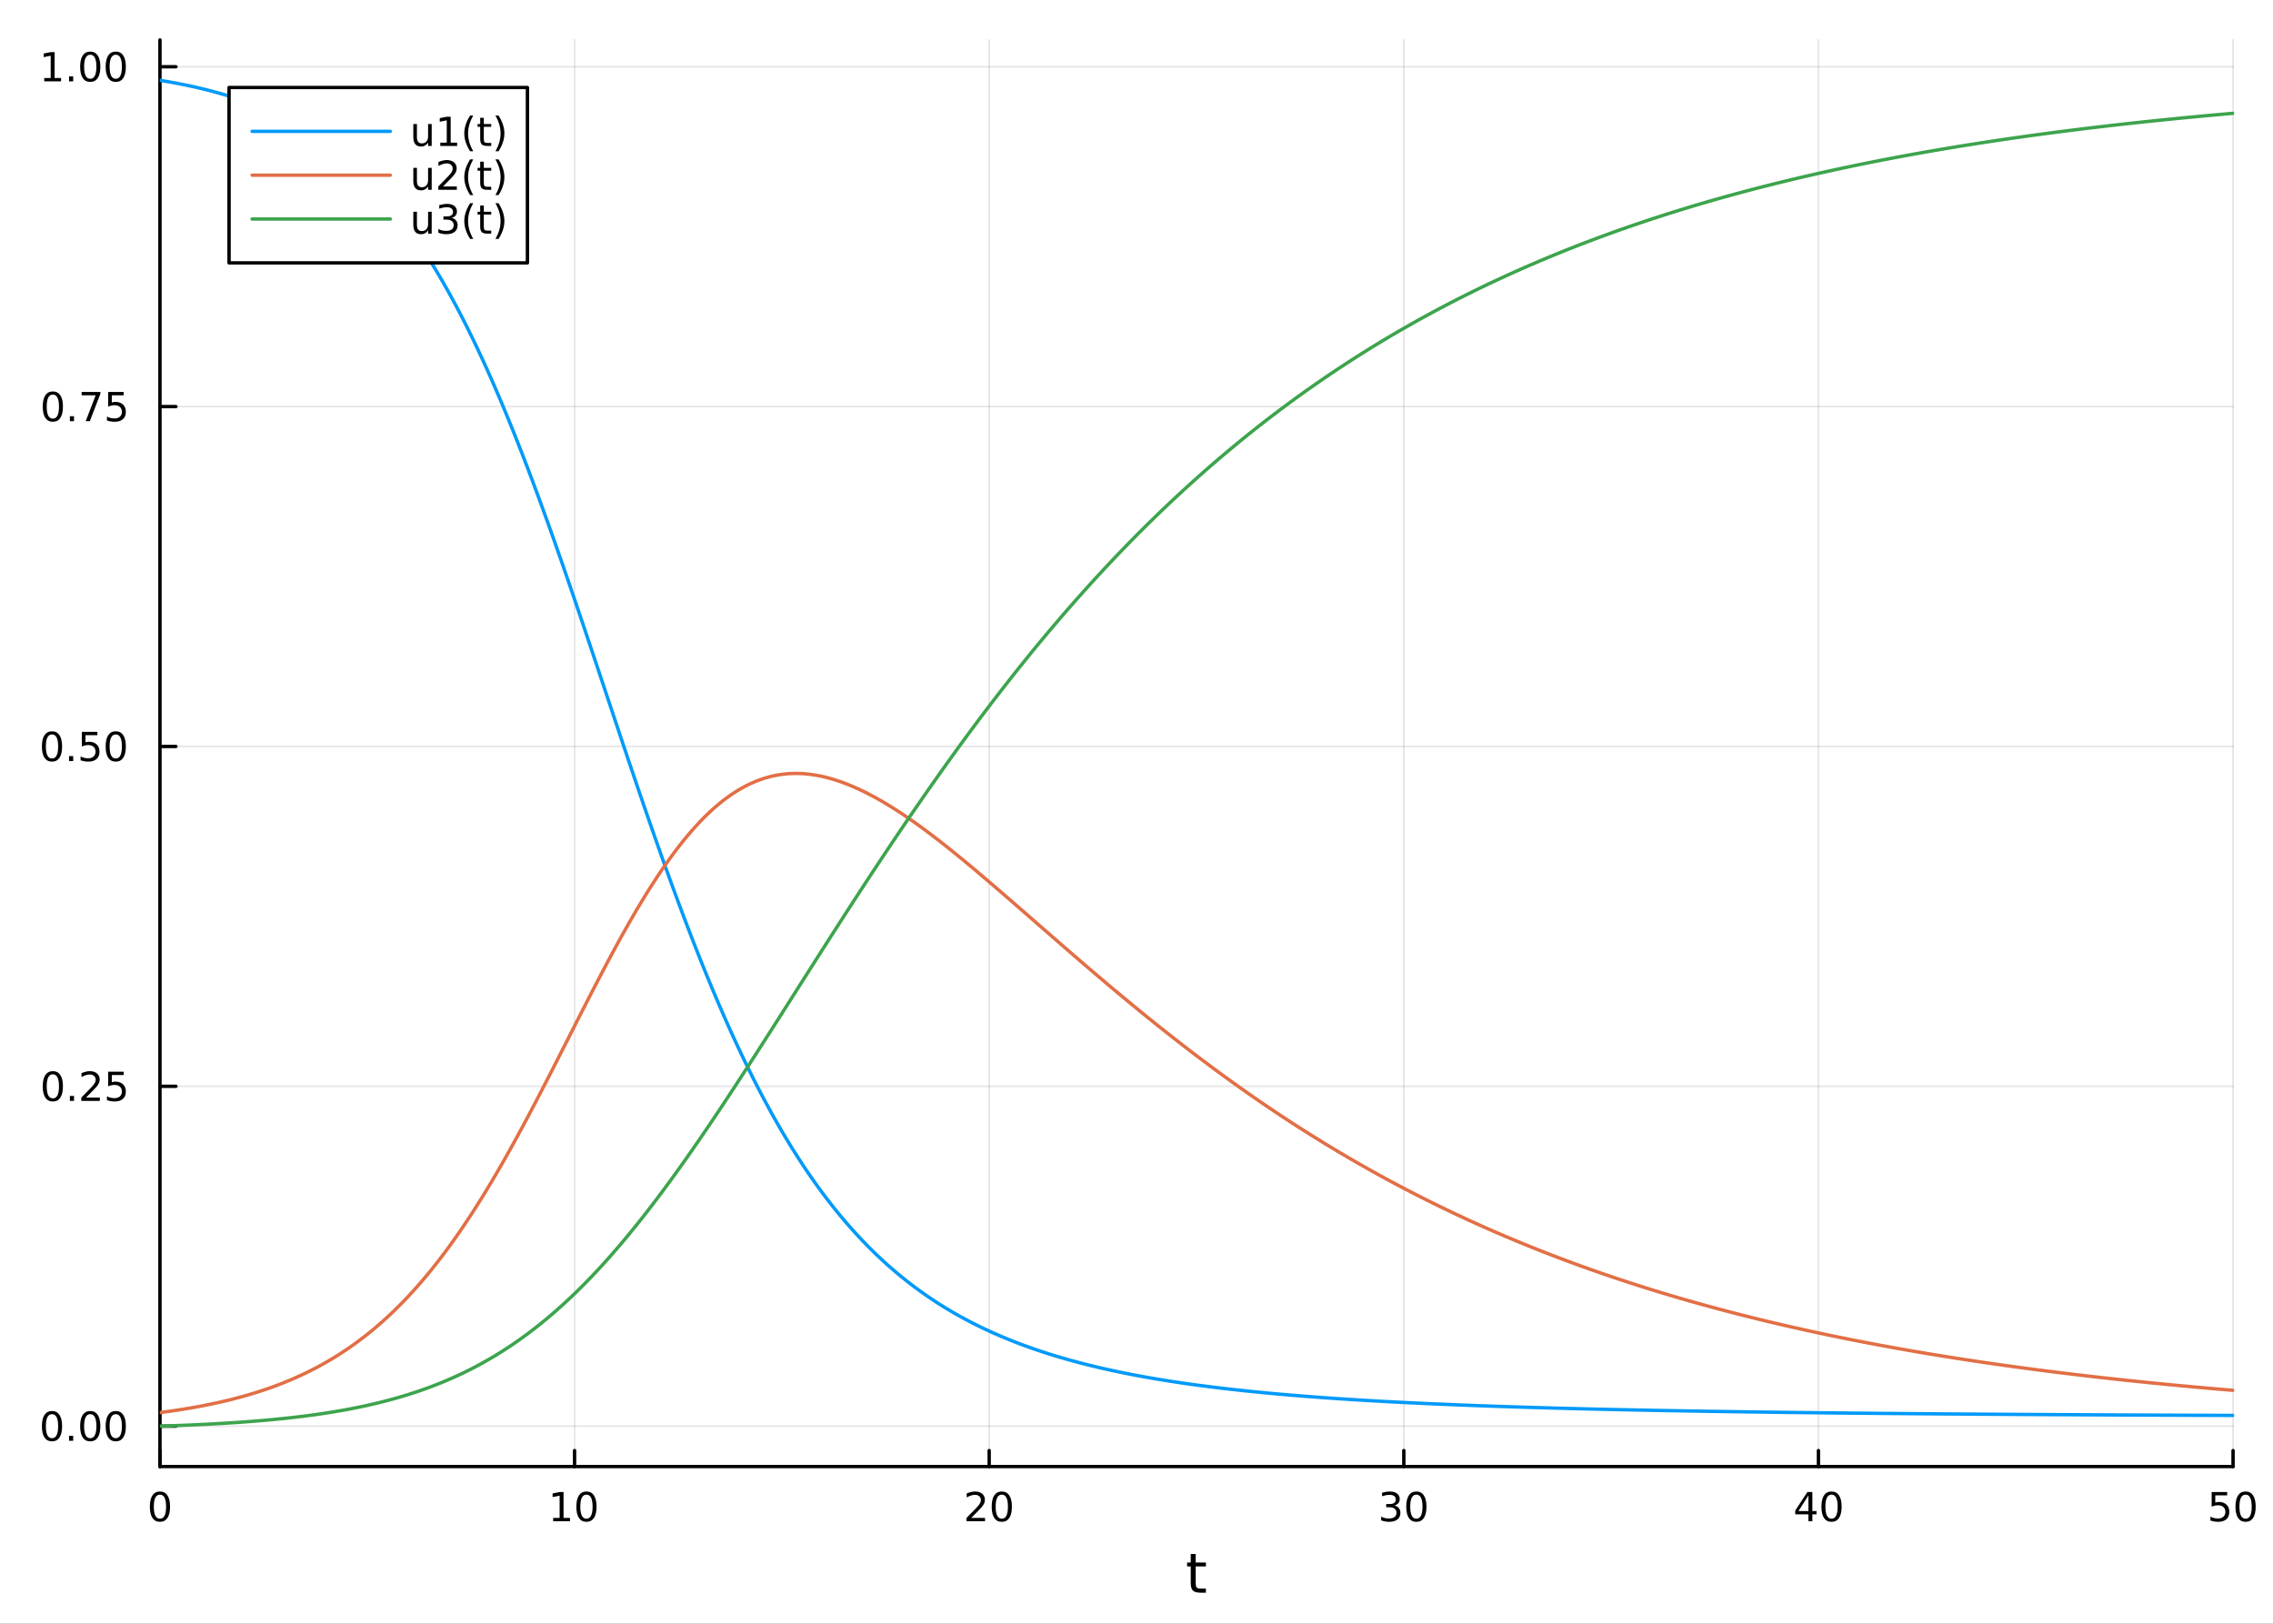 <?xml version="1.0" encoding="utf-8"?>
<svg xmlns="http://www.w3.org/2000/svg" xmlns:xlink="http://www.w3.org/1999/xlink" width="672" height="480" viewBox="0 0 2688 1920">
<rect x="0" y="0" width="2688" height="1920" fill="#333333" stroke="none"/>
<defs>
  <clipPath id="clip250">
    <rect x="0" y="0" width="2688" height="1920"/>
  </clipPath>
</defs>
<path clip-path="url(#clip250)" d="M0 1920 L2688 1920 L2688 0 L0 0  Z" fill="#ffffff" fill-rule="evenodd" fill-opacity="1"/>
<defs>
  <clipPath id="clip251">
    <rect x="537" y="0" width="1883" height="1883"/>
  </clipPath>
</defs>
<path clip-path="url(#clip250)" d="M189.154 1734.12 L2640.76 1734.12 L2640.76 47.244 L189.154 47.244  Z" fill="#ffffff" fill-rule="evenodd" fill-opacity="1"/>
<defs>
  <clipPath id="clip252">
    <rect x="189" y="47" width="2453" height="1688"/>
  </clipPath>
</defs>
<polyline clip-path="url(#clip252)" style="stroke:#000000; stroke-linecap:round; stroke-linejoin:round; stroke-width:2; stroke-opacity:0.1; fill:none" points="189.154,1734.12 189.154,47.244 "/>
<polyline clip-path="url(#clip252)" style="stroke:#000000; stroke-linecap:round; stroke-linejoin:round; stroke-width:2; stroke-opacity:0.1; fill:none" points="679.474,1734.12 679.474,47.244 "/>
<polyline clip-path="url(#clip252)" style="stroke:#000000; stroke-linecap:round; stroke-linejoin:round; stroke-width:2; stroke-opacity:0.1; fill:none" points="1169.79,1734.12 1169.79,47.244 "/>
<polyline clip-path="url(#clip252)" style="stroke:#000000; stroke-linecap:round; stroke-linejoin:round; stroke-width:2; stroke-opacity:0.1; fill:none" points="1660.12,1734.12 1660.12,47.244 "/>
<polyline clip-path="url(#clip252)" style="stroke:#000000; stroke-linecap:round; stroke-linejoin:round; stroke-width:2; stroke-opacity:0.1; fill:none" points="2150.44,1734.12 2150.44,47.244 "/>
<polyline clip-path="url(#clip252)" style="stroke:#000000; stroke-linecap:round; stroke-linejoin:round; stroke-width:2; stroke-opacity:0.1; fill:none" points="2640.76,1734.12 2640.76,47.244 "/>
<polyline clip-path="url(#clip250)" style="stroke:#000000; stroke-linecap:round; stroke-linejoin:round; stroke-width:4; stroke-opacity:1; fill:none" points="189.154,1734.12 2640.76,1734.12 "/>
<polyline clip-path="url(#clip250)" style="stroke:#000000; stroke-linecap:round; stroke-linejoin:round; stroke-width:4; stroke-opacity:1; fill:none" points="189.154,1734.12 189.154,1715.22 "/>
<polyline clip-path="url(#clip250)" style="stroke:#000000; stroke-linecap:round; stroke-linejoin:round; stroke-width:4; stroke-opacity:1; fill:none" points="679.474,1734.12 679.474,1715.22 "/>
<polyline clip-path="url(#clip250)" style="stroke:#000000; stroke-linecap:round; stroke-linejoin:round; stroke-width:4; stroke-opacity:1; fill:none" points="1169.79,1734.12 1169.79,1715.22 "/>
<polyline clip-path="url(#clip250)" style="stroke:#000000; stroke-linecap:round; stroke-linejoin:round; stroke-width:4; stroke-opacity:1; fill:none" points="1660.12,1734.12 1660.12,1715.22 "/>
<polyline clip-path="url(#clip250)" style="stroke:#000000; stroke-linecap:round; stroke-linejoin:round; stroke-width:4; stroke-opacity:1; fill:none" points="2150.44,1734.12 2150.44,1715.22 "/>
<polyline clip-path="url(#clip250)" style="stroke:#000000; stroke-linecap:round; stroke-linejoin:round; stroke-width:4; stroke-opacity:1; fill:none" points="2640.76,1734.12 2640.76,1715.22 "/>
<path clip-path="url(#clip250)" d="M189.154 1767.34 Q185.543 1767.34 183.714 1770.9 Q181.909 1774.45 181.909 1781.58 Q181.909 1788.68 183.714 1792.25 Q185.543 1795.79 189.154 1795.79 Q192.788 1795.79 194.594 1792.25 Q196.422 1788.68 196.422 1781.58 Q196.422 1774.45 194.594 1770.9 Q192.788 1767.34 189.154 1767.34 M189.154 1763.64 Q194.964 1763.64 198.02 1768.24 Q201.098 1772.83 201.098 1781.58 Q201.098 1790.3 198.02 1794.91 Q194.964 1799.49 189.154 1799.49 Q183.344 1799.49 180.265 1794.91 Q177.21 1790.3 177.21 1781.58 Q177.21 1772.83 180.265 1768.24 Q183.344 1763.64 189.154 1763.64 Z" fill="#000000" fill-rule="evenodd" fill-opacity="1" /><path clip-path="url(#clip250)" d="M654.162 1794.89 L661.801 1794.89 L661.801 1768.52 L653.491 1770.19 L653.491 1765.93 L661.755 1764.26 L666.43 1764.26 L666.43 1794.89 L674.069 1794.89 L674.069 1798.82 L654.162 1798.82 L654.162 1794.89 Z" fill="#000000" fill-rule="evenodd" fill-opacity="1" /><path clip-path="url(#clip250)" d="M693.514 1767.34 Q689.903 1767.34 688.074 1770.9 Q686.268 1774.45 686.268 1781.58 Q686.268 1788.68 688.074 1792.25 Q689.903 1795.79 693.514 1795.79 Q697.148 1795.79 698.953 1792.25 Q700.782 1788.68 700.782 1781.58 Q700.782 1774.45 698.953 1770.9 Q697.148 1767.34 693.514 1767.34 M693.514 1763.64 Q699.324 1763.64 702.379 1768.24 Q705.458 1772.83 705.458 1781.58 Q705.458 1790.3 702.379 1794.91 Q699.324 1799.49 693.514 1799.49 Q687.704 1799.49 684.625 1794.91 Q681.569 1790.3 681.569 1781.58 Q681.569 1772.83 684.625 1768.24 Q687.704 1763.64 693.514 1763.64 Z" fill="#000000" fill-rule="evenodd" fill-opacity="1" /><path clip-path="url(#clip250)" d="M1148.57 1794.89 L1164.89 1794.89 L1164.89 1798.82 L1142.94 1798.82 L1142.94 1794.89 Q1145.61 1792.13 1150.19 1787.5 Q1154.79 1782.85 1155.98 1781.51 Q1158.22 1778.98 1159.1 1777.25 Q1160 1775.49 1160 1773.8 Q1160 1771.04 1158.06 1769.31 Q1156.14 1767.57 1153.04 1767.57 Q1150.84 1767.57 1148.38 1768.34 Q1145.95 1769.1 1143.17 1770.65 L1143.17 1765.93 Q1146 1764.79 1148.45 1764.21 Q1150.91 1763.64 1152.94 1763.64 Q1158.31 1763.64 1161.51 1766.32 Q1164.7 1769.01 1164.7 1773.5 Q1164.7 1775.63 1163.89 1777.55 Q1163.1 1779.45 1161 1782.04 Q1160.42 1782.71 1157.32 1785.93 Q1154.22 1789.12 1148.57 1794.89 Z" fill="#000000" fill-rule="evenodd" fill-opacity="1" /><path clip-path="url(#clip250)" d="M1184.7 1767.34 Q1181.09 1767.34 1179.26 1770.9 Q1177.46 1774.45 1177.46 1781.58 Q1177.46 1788.68 1179.26 1792.25 Q1181.09 1795.79 1184.7 1795.79 Q1188.34 1795.79 1190.14 1792.25 Q1191.97 1788.68 1191.97 1781.58 Q1191.97 1774.45 1190.14 1770.9 Q1188.34 1767.34 1184.7 1767.34 M1184.7 1763.64 Q1190.51 1763.64 1193.57 1768.24 Q1196.65 1772.83 1196.65 1781.58 Q1196.65 1790.3 1193.57 1794.91 Q1190.51 1799.49 1184.7 1799.49 Q1178.89 1799.49 1175.81 1794.91 Q1172.76 1790.3 1172.76 1781.58 Q1172.76 1772.83 1175.81 1768.24 Q1178.89 1763.64 1184.7 1763.64 Z" fill="#000000" fill-rule="evenodd" fill-opacity="1" /><path clip-path="url(#clip250)" d="M1648.96 1780.19 Q1652.31 1780.9 1654.19 1783.17 Q1656.09 1785.44 1656.09 1788.77 Q1656.09 1793.89 1652.57 1796.69 Q1649.05 1799.49 1642.57 1799.49 Q1640.39 1799.49 1638.08 1799.05 Q1635.79 1798.64 1633.33 1797.78 L1633.33 1793.27 Q1635.28 1794.4 1637.59 1794.98 Q1639.91 1795.56 1642.43 1795.56 Q1646.83 1795.56 1649.12 1793.82 Q1651.43 1792.08 1651.43 1788.77 Q1651.43 1785.72 1649.28 1784.01 Q1647.15 1782.27 1643.33 1782.27 L1639.31 1782.27 L1639.31 1778.43 L1643.52 1778.43 Q1646.97 1778.43 1648.8 1777.06 Q1650.62 1775.67 1650.62 1773.08 Q1650.62 1770.42 1648.73 1769.01 Q1646.85 1767.57 1643.33 1767.57 Q1641.41 1767.57 1639.21 1767.99 Q1637.01 1768.4 1634.37 1769.28 L1634.37 1765.12 Q1637.04 1764.38 1639.35 1764.01 Q1641.69 1763.64 1643.75 1763.64 Q1649.07 1763.64 1652.18 1766.07 Q1655.28 1768.47 1655.28 1772.59 Q1655.28 1775.46 1653.63 1777.46 Q1651.99 1779.42 1648.96 1780.19 Z" fill="#000000" fill-rule="evenodd" fill-opacity="1" /><path clip-path="url(#clip250)" d="M1674.95 1767.34 Q1671.34 1767.34 1669.51 1770.9 Q1667.71 1774.45 1667.71 1781.58 Q1667.71 1788.68 1669.51 1792.25 Q1671.34 1795.79 1674.95 1795.79 Q1678.59 1795.79 1680.39 1792.25 Q1682.22 1788.68 1682.22 1781.58 Q1682.22 1774.45 1680.39 1770.9 Q1678.59 1767.34 1674.95 1767.34 M1674.95 1763.64 Q1680.76 1763.64 1683.82 1768.24 Q1686.9 1772.83 1686.9 1781.58 Q1686.9 1790.3 1683.82 1794.91 Q1680.76 1799.49 1674.95 1799.49 Q1669.14 1799.49 1666.06 1794.91 Q1663.01 1790.3 1663.01 1781.58 Q1663.01 1772.83 1666.06 1768.24 Q1669.14 1763.64 1674.95 1763.64 Z" fill="#000000" fill-rule="evenodd" fill-opacity="1" /><path clip-path="url(#clip250)" d="M2138.61 1768.34 L2126.8 1786.78 L2138.61 1786.78 L2138.61 1768.34 M2137.38 1764.26 L2143.26 1764.26 L2143.26 1786.78 L2148.19 1786.78 L2148.19 1790.67 L2143.26 1790.67 L2143.26 1798.82 L2138.61 1798.82 L2138.61 1790.67 L2123.01 1790.67 L2123.01 1786.16 L2137.38 1764.26 Z" fill="#000000" fill-rule="evenodd" fill-opacity="1" /><path clip-path="url(#clip250)" d="M2165.92 1767.34 Q2162.31 1767.34 2160.48 1770.9 Q2158.68 1774.45 2158.68 1781.58 Q2158.68 1788.68 2160.48 1792.25 Q2162.31 1795.79 2165.92 1795.79 Q2169.56 1795.79 2171.36 1792.25 Q2173.19 1788.68 2173.19 1781.58 Q2173.19 1774.45 2171.36 1770.9 Q2169.56 1767.34 2165.92 1767.34 M2165.92 1763.64 Q2171.73 1763.64 2174.79 1768.24 Q2177.87 1772.83 2177.87 1781.58 Q2177.87 1790.3 2174.79 1794.91 Q2171.73 1799.49 2165.92 1799.49 Q2160.11 1799.49 2157.03 1794.91 Q2153.98 1790.3 2153.98 1781.58 Q2153.98 1772.83 2157.03 1768.24 Q2160.11 1763.64 2165.92 1763.64 Z" fill="#000000" fill-rule="evenodd" fill-opacity="1" /><path clip-path="url(#clip250)" d="M2615.46 1764.26 L2633.81 1764.26 L2633.81 1768.2 L2619.74 1768.2 L2619.74 1776.67 Q2620.76 1776.32 2621.77 1776.16 Q2622.79 1775.97 2623.81 1775.97 Q2629.6 1775.97 2632.98 1779.15 Q2636.36 1782.32 2636.36 1787.73 Q2636.36 1793.31 2632.89 1796.41 Q2629.41 1799.49 2623.09 1799.49 Q2620.92 1799.49 2618.65 1799.12 Q2616.4 1798.75 2614 1798.01 L2614 1793.31 Q2616.08 1794.45 2618.3 1795 Q2620.52 1795.56 2623 1795.56 Q2627.01 1795.56 2629.34 1793.45 Q2631.68 1791.34 2631.68 1787.73 Q2631.68 1784.12 2629.34 1782.02 Q2627.01 1779.91 2623 1779.91 Q2621.13 1779.91 2619.25 1780.33 Q2617.4 1780.74 2615.46 1781.62 L2615.46 1764.26 Z" fill="#000000" fill-rule="evenodd" fill-opacity="1" /><path clip-path="url(#clip250)" d="M2655.57 1767.34 Q2651.96 1767.34 2650.13 1770.9 Q2648.33 1774.45 2648.33 1781.58 Q2648.33 1788.68 2650.13 1792.25 Q2651.96 1795.79 2655.57 1795.79 Q2659.2 1795.79 2661.01 1792.25 Q2662.84 1788.68 2662.84 1781.58 Q2662.84 1774.45 2661.01 1770.9 Q2659.2 1767.34 2655.57 1767.34 M2655.57 1763.64 Q2661.38 1763.64 2664.44 1768.24 Q2667.52 1772.83 2667.52 1781.58 Q2667.52 1790.3 2664.44 1794.91 Q2661.38 1799.49 2655.57 1799.49 Q2649.76 1799.49 2646.68 1794.91 Q2643.63 1790.3 2643.63 1781.58 Q2643.63 1772.83 2646.68 1768.24 Q2649.76 1763.64 2655.57 1763.64 Z" fill="#000000" fill-rule="evenodd" fill-opacity="1" /><path clip-path="url(#clip250)" d="M1414.02 1837.53 L1414.02 1847.65 L1426.08 1847.65 L1426.08 1852.2 L1414.02 1852.2 L1414.02 1871.56 Q1414.02 1875.92 1415.19 1877.16 Q1416.4 1878.4 1420.06 1878.4 L1426.08 1878.4 L1426.08 1883.3 L1420.06 1883.3 Q1413.28 1883.3 1410.71 1880.79 Q1408.13 1878.24 1408.13 1871.56 L1408.13 1852.2 L1403.83 1852.2 L1403.83 1847.65 L1408.13 1847.65 L1408.13 1837.53 L1414.02 1837.53 Z" fill="#000000" fill-rule="evenodd" fill-opacity="1" /><polyline clip-path="url(#clip252)" style="stroke:#000000; stroke-linecap:round; stroke-linejoin:round; stroke-width:2; stroke-opacity:0.1; fill:none" points="189.154,1686.38 2640.76,1686.38 "/>
<polyline clip-path="url(#clip252)" style="stroke:#000000; stroke-linecap:round; stroke-linejoin:round; stroke-width:2; stroke-opacity:0.1; fill:none" points="189.154,1284.51 2640.76,1284.51 "/>
<polyline clip-path="url(#clip252)" style="stroke:#000000; stroke-linecap:round; stroke-linejoin:round; stroke-width:2; stroke-opacity:0.1; fill:none" points="189.154,882.643 2640.76,882.643 "/>
<polyline clip-path="url(#clip252)" style="stroke:#000000; stroke-linecap:round; stroke-linejoin:round; stroke-width:2; stroke-opacity:0.1; fill:none" points="189.154,480.777 2640.76,480.777 "/>
<polyline clip-path="url(#clip252)" style="stroke:#000000; stroke-linecap:round; stroke-linejoin:round; stroke-width:2; stroke-opacity:0.1; fill:none" points="189.154,78.911 2640.76,78.911 "/>
<polyline clip-path="url(#clip250)" style="stroke:#000000; stroke-linecap:round; stroke-linejoin:round; stroke-width:4; stroke-opacity:1; fill:none" points="189.154,1734.12 189.154,47.244 "/>
<polyline clip-path="url(#clip250)" style="stroke:#000000; stroke-linecap:round; stroke-linejoin:round; stroke-width:4; stroke-opacity:1; fill:none" points="189.154,1686.38 208.052,1686.38 "/>
<polyline clip-path="url(#clip250)" style="stroke:#000000; stroke-linecap:round; stroke-linejoin:round; stroke-width:4; stroke-opacity:1; fill:none" points="189.154,1284.51 208.052,1284.51 "/>
<polyline clip-path="url(#clip250)" style="stroke:#000000; stroke-linecap:round; stroke-linejoin:round; stroke-width:4; stroke-opacity:1; fill:none" points="189.154,882.643 208.052,882.643 "/>
<polyline clip-path="url(#clip250)" style="stroke:#000000; stroke-linecap:round; stroke-linejoin:round; stroke-width:4; stroke-opacity:1; fill:none" points="189.154,480.777 208.052,480.777 "/>
<polyline clip-path="url(#clip250)" style="stroke:#000000; stroke-linecap:round; stroke-linejoin:round; stroke-width:4; stroke-opacity:1; fill:none" points="189.154,78.911 208.052,78.911 "/>
<path clip-path="url(#clip250)" d="M61.496 1672.17 Q57.885 1672.17 56.057 1675.74 Q54.251 1679.28 54.251 1686.41 Q54.251 1693.52 56.057 1697.08 Q57.885 1700.62 61.496 1700.62 Q65.131 1700.62 66.936 1697.08 Q68.765 1693.52 68.765 1686.41 Q68.765 1679.28 66.936 1675.74 Q65.131 1672.17 61.496 1672.17 M61.496 1668.47 Q67.307 1668.47 70.362 1673.08 Q73.441 1677.66 73.441 1686.41 Q73.441 1695.14 70.362 1699.74 Q67.307 1704.33 61.496 1704.33 Q55.686 1704.33 52.608 1699.74 Q49.552 1695.14 49.552 1686.41 Q49.552 1677.66 52.608 1673.08 Q55.686 1668.47 61.496 1668.47 Z" fill="#000000" fill-rule="evenodd" fill-opacity="1" /><path clip-path="url(#clip250)" d="M81.658 1697.78 L86.543 1697.78 L86.543 1703.66 L81.658 1703.66 L81.658 1697.78 Z" fill="#000000" fill-rule="evenodd" fill-opacity="1" /><path clip-path="url(#clip250)" d="M106.728 1672.17 Q103.117 1672.17 101.288 1675.74 Q99.482 1679.28 99.482 1686.41 Q99.482 1693.52 101.288 1697.08 Q103.117 1700.62 106.728 1700.62 Q110.362 1700.62 112.168 1697.08 Q113.996 1693.52 113.996 1686.41 Q113.996 1679.28 112.168 1675.74 Q110.362 1672.17 106.728 1672.17 M106.728 1668.47 Q112.538 1668.47 115.593 1673.08 Q118.672 1677.66 118.672 1686.41 Q118.672 1695.14 115.593 1699.74 Q112.538 1704.33 106.728 1704.33 Q100.918 1704.33 97.839 1699.74 Q94.783 1695.14 94.783 1686.41 Q94.783 1677.66 97.839 1673.08 Q100.918 1668.47 106.728 1668.47 Z" fill="#000000" fill-rule="evenodd" fill-opacity="1" /><path clip-path="url(#clip250)" d="M136.89 1672.17 Q133.279 1672.17 131.45 1675.74 Q129.644 1679.28 129.644 1686.41 Q129.644 1693.52 131.45 1697.08 Q133.279 1700.62 136.89 1700.62 Q140.524 1700.62 142.329 1697.08 Q144.158 1693.52 144.158 1686.41 Q144.158 1679.28 142.329 1675.74 Q140.524 1672.17 136.89 1672.17 M136.89 1668.47 Q142.7 1668.47 145.755 1673.08 Q148.834 1677.66 148.834 1686.41 Q148.834 1695.14 145.755 1699.74 Q142.7 1704.33 136.89 1704.33 Q131.079 1704.33 128.001 1699.74 Q124.945 1695.14 124.945 1686.41 Q124.945 1677.66 128.001 1673.08 Q131.079 1668.47 136.89 1668.47 Z" fill="#000000" fill-rule="evenodd" fill-opacity="1" /><path clip-path="url(#clip250)" d="M62.492 1270.31 Q58.881 1270.31 57.052 1273.87 Q55.246 1277.41 55.246 1284.54 Q55.246 1291.65 57.052 1295.22 Q58.881 1298.76 62.492 1298.76 Q66.126 1298.76 67.932 1295.22 Q69.76 1291.65 69.76 1284.54 Q69.76 1277.41 67.932 1273.87 Q66.126 1270.31 62.492 1270.31 M62.492 1266.6 Q68.302 1266.6 71.358 1271.21 Q74.436 1275.79 74.436 1284.54 Q74.436 1293.27 71.358 1297.88 Q68.302 1302.46 62.492 1302.46 Q56.682 1302.46 53.603 1297.88 Q50.547 1293.27 50.547 1284.54 Q50.547 1275.79 53.603 1271.21 Q56.682 1266.6 62.492 1266.6 Z" fill="#000000" fill-rule="evenodd" fill-opacity="1" /><path clip-path="url(#clip250)" d="M82.654 1295.91 L87.538 1295.91 L87.538 1301.79 L82.654 1301.79 L82.654 1295.91 Z" fill="#000000" fill-rule="evenodd" fill-opacity="1" /><path clip-path="url(#clip250)" d="M101.751 1297.85 L118.07 1297.85 L118.07 1301.79 L96.126 1301.79 L96.126 1297.85 Q98.788 1295.1 103.371 1290.47 Q107.978 1285.82 109.158 1284.47 Q111.404 1281.95 112.283 1280.22 Q113.186 1278.46 113.186 1276.77 Q113.186 1274.01 111.242 1272.28 Q109.32 1270.54 106.218 1270.54 Q104.019 1270.54 101.566 1271.3 Q99.135 1272.07 96.357 1273.62 L96.357 1268.9 Q99.181 1267.76 101.635 1267.18 Q104.089 1266.6 106.126 1266.6 Q111.496 1266.6 114.691 1269.29 Q117.885 1271.97 117.885 1276.47 Q117.885 1278.59 117.075 1280.52 Q116.288 1282.41 114.181 1285.01 Q113.603 1285.68 110.501 1288.9 Q107.399 1292.09 101.751 1297.85 Z" fill="#000000" fill-rule="evenodd" fill-opacity="1" /><path clip-path="url(#clip250)" d="M127.931 1267.23 L146.288 1267.23 L146.288 1271.16 L132.214 1271.16 L132.214 1279.64 Q133.232 1279.29 134.251 1279.13 Q135.269 1278.94 136.288 1278.94 Q142.075 1278.94 145.454 1282.11 Q148.834 1285.28 148.834 1290.7 Q148.834 1296.28 145.362 1299.38 Q141.89 1302.46 135.57 1302.46 Q133.394 1302.46 131.126 1302.09 Q128.88 1301.72 126.473 1300.98 L126.473 1296.28 Q128.556 1297.41 130.779 1297.97 Q133.001 1298.53 135.478 1298.53 Q139.482 1298.53 141.82 1296.42 Q144.158 1294.31 144.158 1290.7 Q144.158 1287.09 141.82 1284.98 Q139.482 1282.88 135.478 1282.88 Q133.603 1282.88 131.728 1283.29 Q129.876 1283.71 127.931 1284.59 L127.931 1267.23 Z" fill="#000000" fill-rule="evenodd" fill-opacity="1" /><path clip-path="url(#clip250)" d="M61.496 868.442 Q57.885 868.442 56.057 872.007 Q54.251 875.548 54.251 882.678 Q54.251 889.784 56.057 893.349 Q57.885 896.891 61.496 896.891 Q65.131 896.891 66.936 893.349 Q68.765 889.784 68.765 882.678 Q68.765 875.548 66.936 872.007 Q65.131 868.442 61.496 868.442 M61.496 864.738 Q67.307 864.738 70.362 869.345 Q73.441 873.928 73.441 882.678 Q73.441 891.405 70.362 896.011 Q67.307 900.595 61.496 900.595 Q55.686 900.595 52.608 896.011 Q49.552 891.405 49.552 882.678 Q49.552 873.928 52.608 869.345 Q55.686 864.738 61.496 864.738 Z" fill="#000000" fill-rule="evenodd" fill-opacity="1" /><path clip-path="url(#clip250)" d="M81.658 894.044 L86.543 894.044 L86.543 899.923 L81.658 899.923 L81.658 894.044 Z" fill="#000000" fill-rule="evenodd" fill-opacity="1" /><path clip-path="url(#clip250)" d="M96.774 865.363 L115.13 865.363 L115.13 869.298 L101.056 869.298 L101.056 877.771 Q102.075 877.423 103.094 877.261 Q104.112 877.076 105.131 877.076 Q110.918 877.076 114.297 880.247 Q117.677 883.419 117.677 888.835 Q117.677 894.414 114.205 897.516 Q110.732 900.595 104.413 900.595 Q102.237 900.595 99.969 900.224 Q97.723 899.854 95.316 899.113 L95.316 894.414 Q97.399 895.548 99.621 896.104 Q101.844 896.659 104.32 896.659 Q108.325 896.659 110.663 894.553 Q113.001 892.446 113.001 888.835 Q113.001 885.224 110.663 883.118 Q108.325 881.011 104.32 881.011 Q102.445 881.011 100.57 881.428 Q98.719 881.845 96.774 882.724 L96.774 865.363 Z" fill="#000000" fill-rule="evenodd" fill-opacity="1" /><path clip-path="url(#clip250)" d="M136.89 868.442 Q133.279 868.442 131.45 872.007 Q129.644 875.548 129.644 882.678 Q129.644 889.784 131.45 893.349 Q133.279 896.891 136.89 896.891 Q140.524 896.891 142.329 893.349 Q144.158 889.784 144.158 882.678 Q144.158 875.548 142.329 872.007 Q140.524 868.442 136.89 868.442 M136.89 864.738 Q142.7 864.738 145.755 869.345 Q148.834 873.928 148.834 882.678 Q148.834 891.405 145.755 896.011 Q142.7 900.595 136.89 900.595 Q131.079 900.595 128.001 896.011 Q124.945 891.405 124.945 882.678 Q124.945 873.928 128.001 869.345 Q131.079 864.738 136.89 864.738 Z" fill="#000000" fill-rule="evenodd" fill-opacity="1" /><path clip-path="url(#clip250)" d="M62.492 466.576 Q58.881 466.576 57.052 470.141 Q55.246 473.682 55.246 480.812 Q55.246 487.918 57.052 491.483 Q58.881 495.025 62.492 495.025 Q66.126 495.025 67.932 491.483 Q69.76 487.918 69.76 480.812 Q69.76 473.682 67.932 470.141 Q66.126 466.576 62.492 466.576 M62.492 462.872 Q68.302 462.872 71.358 467.479 Q74.436 472.062 74.436 480.812 Q74.436 489.539 71.358 494.145 Q68.302 498.728 62.492 498.728 Q56.682 498.728 53.603 494.145 Q50.547 489.539 50.547 480.812 Q50.547 472.062 53.603 467.479 Q56.682 462.872 62.492 462.872 Z" fill="#000000" fill-rule="evenodd" fill-opacity="1" /><path clip-path="url(#clip250)" d="M82.654 492.178 L87.538 492.178 L87.538 498.057 L82.654 498.057 L82.654 492.178 Z" fill="#000000" fill-rule="evenodd" fill-opacity="1" /><path clip-path="url(#clip250)" d="M96.543 463.497 L118.765 463.497 L118.765 465.488 L106.218 498.057 L101.334 498.057 L113.14 467.432 L96.543 467.432 L96.543 463.497 Z" fill="#000000" fill-rule="evenodd" fill-opacity="1" /><path clip-path="url(#clip250)" d="M127.931 463.497 L146.288 463.497 L146.288 467.432 L132.214 467.432 L132.214 475.905 Q133.232 475.557 134.251 475.395 Q135.269 475.21 136.288 475.21 Q142.075 475.21 145.454 478.381 Q148.834 481.553 148.834 486.969 Q148.834 492.548 145.362 495.65 Q141.89 498.728 135.57 498.728 Q133.394 498.728 131.126 498.358 Q128.88 497.988 126.473 497.247 L126.473 492.548 Q128.556 493.682 130.779 494.238 Q133.001 494.793 135.478 494.793 Q139.482 494.793 141.82 492.687 Q144.158 490.58 144.158 486.969 Q144.158 483.358 141.82 481.252 Q139.482 479.145 135.478 479.145 Q133.603 479.145 131.728 479.562 Q129.876 479.979 127.931 480.858 L127.931 463.497 Z" fill="#000000" fill-rule="evenodd" fill-opacity="1" /><path clip-path="url(#clip250)" d="M52.307 92.256 L59.946 92.256 L59.946 65.89 L51.635 67.557 L51.635 63.298 L59.899 61.631 L64.575 61.631 L64.575 92.256 L72.214 92.256 L72.214 96.191 L52.307 96.191 L52.307 92.256 Z" fill="#000000" fill-rule="evenodd" fill-opacity="1" /><path clip-path="url(#clip250)" d="M81.658 90.311 L86.543 90.311 L86.543 96.191 L81.658 96.191 L81.658 90.311 Z" fill="#000000" fill-rule="evenodd" fill-opacity="1" /><path clip-path="url(#clip250)" d="M106.728 64.71 Q103.117 64.71 101.288 68.275 Q99.482 71.816 99.482 78.946 Q99.482 86.052 101.288 89.617 Q103.117 93.159 106.728 93.159 Q110.362 93.159 112.168 89.617 Q113.996 86.052 113.996 78.946 Q113.996 71.816 112.168 68.275 Q110.362 64.71 106.728 64.71 M106.728 61.006 Q112.538 61.006 115.593 65.613 Q118.672 70.196 118.672 78.946 Q118.672 87.673 115.593 92.279 Q112.538 96.862 106.728 96.862 Q100.918 96.862 97.839 92.279 Q94.783 87.673 94.783 78.946 Q94.783 70.196 97.839 65.613 Q100.918 61.006 106.728 61.006 Z" fill="#000000" fill-rule="evenodd" fill-opacity="1" /><path clip-path="url(#clip250)" d="M136.89 64.71 Q133.279 64.71 131.45 68.275 Q129.644 71.816 129.644 78.946 Q129.644 86.052 131.45 89.617 Q133.279 93.159 136.89 93.159 Q140.524 93.159 142.329 89.617 Q144.158 86.052 144.158 78.946 Q144.158 71.816 142.329 68.275 Q140.524 64.71 136.89 64.71 M136.89 61.006 Q142.7 61.006 145.755 65.613 Q148.834 70.196 148.834 78.946 Q148.834 87.673 145.755 92.279 Q142.7 96.862 136.89 96.862 Q131.079 96.862 128.001 92.279 Q124.945 87.673 124.945 78.946 Q124.945 70.196 128.001 65.613 Q131.079 61.006 136.89 61.006 Z" fill="#000000" fill-rule="evenodd" fill-opacity="1" /><polyline clip-path="url(#clip252)" style="stroke:#009af9; stroke-linecap:round; stroke-linejoin:round; stroke-width:4; stroke-opacity:1; fill:none" points="189.154,94.986 191.608,95.388 194.062,95.798 196.516,96.216 198.97,96.643 201.424,97.077 203.878,97.521 206.332,97.973 208.786,98.433 211.241,98.903 213.695,99.383 216.149,99.871 218.603,100.369 221.057,100.877 223.511,101.395 225.965,101.923 228.419,102.461 230.873,103.009 233.327,103.569 235.781,104.139 238.235,104.72 240.689,105.313 243.143,105.917 245.597,106.533 248.051,107.161 250.505,107.801 252.959,108.453 255.414,109.118 257.868,109.796 260.322,110.486 262.776,111.191 265.23,111.908 267.684,112.64 270.138,113.385 272.592,114.145 275.046,114.92 277.5,115.709 279.954,116.513 282.408,117.333 284.862,118.168 287.316,119.019 289.77,119.887 292.224,120.771 294.678,121.671 297.132,122.589 299.587,123.524 302.041,124.477 304.495,125.448 306.949,126.437 309.403,127.445 311.857,128.471 314.311,129.517 316.765,130.583 319.219,131.668 321.673,132.774 324.127,133.9 326.581,135.047 329.035,136.216 331.489,137.406 333.943,138.618 336.397,139.852 338.851,141.11 341.305,142.39 343.76,143.694 346.214,145.022 348.668,146.374 351.122,147.751 353.576,149.153 356.03,150.58 358.484,152.033 360.938,153.513 363.392,155.019 365.846,156.552 368.3,158.113 370.754,159.702 373.208,161.319 375.662,162.965 378.116,164.641 380.57,166.346 383.024,168.081 385.478,169.846 387.933,171.643 390.387,173.472 392.841,175.332 395.295,177.225 397.749,179.15 400.203,181.109 402.657,183.102 405.111,185.129 407.565,187.191 410.019,189.288 412.473,191.421 414.927,193.59 417.381,195.795 419.835,198.038 422.289,200.318 424.743,202.637 427.197,204.994 429.651,207.39 432.106,209.826 434.56,212.301 437.014,214.818 439.468,217.375 441.922,219.974 444.376,222.615 446.83,225.298 449.284,228.025 451.738,230.795 454.192,233.609 456.646,236.468 459.1,239.371 461.554,242.32 464.008,245.315 466.462,248.356 468.916,251.443 471.37,254.578 473.824,257.761 476.279,260.991 478.733,264.27 481.187,267.598 483.641,270.975 486.095,274.402 488.549,277.879 491.003,281.406 493.457,284.985 495.911,288.614 498.365,292.296 500.819,296.029 503.273,299.815 505.727,303.654 508.181,307.545 510.635,311.49 513.089,315.488 515.543,319.541 517.998,323.647 520.452,327.808 522.906,332.024 525.36,336.295 527.814,340.621 530.268,345.002 532.722,349.44 535.176,353.932 537.63,358.481 540.084,363.086 542.538,367.747 544.992,372.464 547.446,377.237 549.9,382.067 552.354,386.953 554.808,391.895 557.262,396.893 559.716,401.947 562.171,407.057 564.625,412.223 567.079,417.445 569.533,422.723 571.987,428.056 574.441,433.444 576.895,438.887 579.349,444.385 581.803,449.938 584.257,455.545 586.711,461.206 589.165,466.92 591.619,472.688 594.073,478.508 596.527,484.381 598.981,490.306 601.435,496.283 603.889,502.311 606.344,508.39 608.798,514.519 611.252,520.697 613.706,526.924 616.16,533.198 618.614,539.52 621.068,545.887 623.522,552.301 625.976,558.759 628.43,565.261 630.884,571.806 633.338,578.393 635.792,585.021 638.246,591.69 640.7,598.398 643.154,605.144 645.608,611.929 648.062,618.749 650.517,625.605 652.971,632.496 655.425,639.419 657.879,646.376 660.333,653.363 662.787,660.38 665.241,667.427 667.695,674.501 670.149,681.602 672.603,688.728 675.057,695.879 677.511,703.053 679.965,710.248 682.419,717.464 684.873,724.699 687.327,731.952 689.781,739.221 692.235,746.505 694.69,753.804 697.144,761.114 699.598,768.436 702.052,775.767 704.506,783.106 706.96,790.452 709.414,797.803 711.868,805.158 714.322,812.518 716.776,819.879 719.23,827.24 721.684,834.601 724.138,841.959 726.592,849.313 729.046,856.661 731.5,864.003 733.954,871.336 736.408,878.659 738.863,885.971 741.317,893.271 743.771,900.557 746.225,907.827 748.679,915.081 751.133,922.318 753.587,929.536 756.041,936.733 758.495,943.909 760.949,951.063 763.403,958.193 765.857,965.298 768.311,972.377 770.765,979.429 773.219,986.454 775.673,993.449 778.127,1000.41 780.581,1007.35 783.036,1014.25 785.49,1021.12 787.944,1027.96 790.398,1034.76 792.852,1041.52 795.306,1048.25 797.76,1054.94 800.214,1061.59 802.668,1068.21 805.122,1074.78 807.576,1081.32 810.03,1087.81 812.484,1094.26 814.938,1100.67 817.392,1107.03 819.846,1113.35 822.3,1119.63 824.754,1125.86 827.209,1132.05 829.663,1138.19 832.117,1144.28 834.571,1150.33 837.025,1156.33 839.479,1162.28 841.933,1168.18 844.387,1174.04 846.841,1179.84 849.295,1185.6 851.749,1191.3 854.203,1196.96 856.657,1202.56 859.111,1208.12 861.565,1213.62 864.019,1219.07 866.473,1224.48 868.928,1229.83 871.382,1235.13 873.836,1240.37 876.29,1245.57 878.744,1250.72 881.198,1255.82 883.652,1260.86 886.106,1265.85 888.56,1270.8 891.014,1275.69 893.468,1280.53 895.922,1285.32 898.376,1290.07 900.83,1294.76 903.284,1299.4 905.738,1303.99 908.192,1308.53 910.646,1313.02 913.101,1317.46 915.555,1321.85 918.009,1326.19 920.463,1330.48 922.917,1334.73 925.371,1338.92 927.825,1343.07 930.279,1347.17 932.733,1351.22 935.187,1355.22 937.641,1359.18 940.095,1363.09 942.549,1366.95 945.003,1370.77 947.457,1374.53 949.911,1378.26 952.365,1381.94 954.819,1385.57 957.274,1389.16 959.728,1392.7 962.182,1396.2 964.636,1399.66 967.09,1403.07 969.544,1406.44 971.998,1409.77 974.452,1413.06 976.906,1416.3 979.36,1419.51 981.814,1422.67 984.268,1425.8 986.722,1428.88 989.176,1431.93 991.63,1434.93 994.084,1437.9 996.538,1440.83 998.992,1443.73 1001.45,1446.58 1003.9,1449.4 1006.35,1452.19 1008.81,1454.93 1011.26,1457.65 1013.72,1460.32 1016.17,1462.96 1018.62,1465.57 1021.08,1468.14 1023.53,1470.68 1025.99,1473.19 1028.44,1475.66 1030.9,1478.1 1033.35,1480.51 1035.8,1482.89 1038.26,1485.23 1040.71,1487.55 1043.17,1489.83 1045.62,1492.08 1048.07,1494.31 1050.53,1496.5 1052.98,1498.66 1055.44,1500.8 1057.89,1502.9 1060.34,1504.98 1062.8,1507.03 1065.25,1509.05 1067.71,1511.05 1070.16,1513.02 1072.61,1514.96 1075.07,1516.87 1077.52,1518.76 1079.98,1520.63 1082.43,1522.47 1084.88,1524.28 1087.34,1526.07 1089.79,1527.83 1092.25,1529.57 1094.7,1531.29 1097.15,1532.98 1099.61,1534.65 1102.06,1536.3 1104.52,1537.92 1106.97,1539.53 1109.42,1541.11 1111.88,1542.67 1114.33,1544.21 1116.79,1545.72 1119.24,1547.22 1121.7,1548.69 1124.15,1550.15 1126.6,1551.59 1129.06,1553 1131.51,1554.4 1133.97,1555.78 1136.42,1557.14 1138.87,1558.48 1141.33,1559.8 1143.78,1561.11 1146.24,1562.4 1148.69,1563.67 1151.14,1564.92 1153.6,1566.16 1156.05,1567.38 1158.51,1568.58 1160.96,1569.77 1163.41,1570.94 1165.87,1572.1 1168.32,1573.24 1170.78,1574.37 1173.23,1575.48 1175.68,1576.58 1178.14,1577.66 1180.59,1578.73 1183.05,1579.78 1185.5,1580.83 1187.95,1581.86 1190.41,1582.87 1192.86,1583.87 1195.32,1584.86 1197.77,1585.84 1200.23,1586.8 1202.68,1587.75 1205.13,1588.69 1207.59,1589.62 1210.04,1590.53 1212.5,1591.43 1214.95,1592.32 1217.4,1593.2 1219.86,1594.07 1222.31,1594.93 1224.77,1595.77 1227.22,1596.61 1229.67,1597.43 1232.13,1598.25 1234.58,1599.05 1237.04,1599.84 1239.49,1600.63 1241.94,1601.4 1244.4,1602.16 1246.85,1602.92 1249.31,1603.66 1251.76,1604.4 1254.21,1605.12 1256.67,1605.84 1259.12,1606.55 1261.58,1607.25 1264.03,1607.94 1266.48,1608.62 1268.94,1609.29 1271.39,1609.96 1273.85,1610.61 1276.3,1611.26 1278.75,1611.9 1281.21,1612.54 1283.66,1613.16 1286.12,1613.78 1288.57,1614.39 1291.03,1614.99 1293.48,1615.58 1295.93,1616.17 1298.39,1616.75 1300.84,1617.33 1303.3,1617.89 1305.75,1618.45 1308.2,1619.01 1310.66,1619.55 1313.11,1620.09 1315.57,1620.62 1318.02,1621.15 1320.47,1621.67 1322.93,1622.19 1325.38,1622.69 1327.84,1623.2 1330.29,1623.69 1332.74,1624.18 1335.2,1624.67 1337.65,1625.15 1340.11,1625.62 1342.56,1626.09 1345.01,1626.55 1347.47,1627.01 1349.92,1627.46 1352.38,1627.91 1354.83,1628.35 1357.28,1628.79 1359.74,1629.22 1362.19,1629.64 1364.65,1630.06 1367.1,1630.48 1369.55,1630.89 1372.01,1631.3 1374.46,1631.7 1376.92,1632.1 1379.37,1632.49 1381.83,1632.88 1384.28,1633.26 1386.73,1633.64 1389.19,1634.02 1391.64,1634.39 1394.1,1634.76 1396.55,1635.12 1399,1635.48 1401.46,1635.83 1403.91,1636.18 1406.37,1636.53 1408.82,1636.87 1411.27,1637.21 1413.73,1637.55 1416.18,1637.88 1418.64,1638.21 1421.09,1638.53 1423.54,1638.85 1426,1639.17 1428.45,1639.48 1430.91,1639.79 1433.36,1640.1 1435.81,1640.41 1438.27,1640.71 1440.72,1641 1443.18,1641.3 1445.63,1641.59 1448.08,1641.88 1450.54,1642.16 1452.99,1642.44 1455.45,1642.72 1457.9,1643 1460.35,1643.27 1462.81,1643.54 1465.26,1643.81 1467.72,1644.07 1470.17,1644.33 1472.63,1644.59 1475.08,1644.85 1477.53,1645.1 1479.99,1645.35 1482.44,1645.6 1484.9,1645.85 1487.35,1646.09 1489.8,1646.33 1492.26,1646.57 1494.71,1646.8 1497.17,1647.04 1499.62,1647.27 1502.07,1647.5 1504.53,1647.72 1506.98,1647.95 1509.44,1648.17 1511.89,1648.39 1514.34,1648.61 1516.8,1648.82 1519.25,1649.04 1521.71,1649.25 1524.16,1649.46 1526.61,1649.66 1529.07,1649.87 1531.52,1650.07 1533.98,1650.27 1536.43,1650.47 1538.88,1650.67 1541.34,1650.86 1543.79,1651.05 1546.25,1651.24 1548.7,1651.43 1551.16,1651.62 1553.61,1651.81 1556.06,1651.99 1558.52,1652.17 1560.97,1652.35 1563.43,1652.53 1565.88,1652.7 1568.33,1652.88 1570.79,1653.05 1573.24,1653.22 1575.7,1653.39 1578.15,1653.56 1580.6,1653.73 1583.06,1653.89 1585.51,1654.06 1587.97,1654.22 1590.42,1654.38 1592.87,1654.54 1595.33,1654.69 1597.78,1654.85 1600.24,1655 1602.69,1655.16 1605.14,1655.31 1607.6,1655.46 1610.05,1655.61 1612.51,1655.75 1614.96,1655.9 1617.41,1656.04 1619.87,1656.19 1622.32,1656.33 1624.78,1656.47 1627.23,1656.61 1629.68,1656.75 1632.14,1656.88 1634.59,1657.02 1637.05,1657.15 1639.5,1657.29 1641.96,1657.42 1644.41,1657.55 1646.86,1657.68 1649.32,1657.81 1651.77,1657.93 1654.23,1658.06 1656.68,1658.18 1659.13,1658.31 1661.59,1658.43 1664.04,1658.55 1666.5,1658.67 1668.95,1658.79 1671.4,1658.91 1673.86,1659.02 1676.31,1659.14 1678.77,1659.26 1681.22,1659.37 1683.67,1659.48 1686.13,1659.6 1688.58,1659.71 1691.04,1659.82 1693.49,1659.93 1695.94,1660.03 1698.4,1660.14 1700.85,1660.25 1703.31,1660.35 1705.76,1660.46 1708.21,1660.56 1710.67,1660.66 1713.12,1660.77 1715.58,1660.87 1718.03,1660.97 1720.48,1661.07 1722.94,1661.17 1725.39,1661.26 1727.85,1661.36 1730.3,1661.46 1732.76,1661.55 1735.21,1661.65 1737.66,1661.74 1740.12,1661.83 1742.57,1661.92 1745.03,1662.02 1747.48,1662.11 1749.93,1662.2 1752.39,1662.29 1754.84,1662.37 1757.3,1662.46 1759.75,1662.55 1762.2,1662.63 1764.66,1662.72 1767.11,1662.81 1769.57,1662.89 1772.02,1662.97 1774.47,1663.06 1776.93,1663.14 1779.38,1663.22 1781.84,1663.3 1784.29,1663.38 1786.74,1663.46 1789.2,1663.54 1791.65,1663.62 1794.11,1663.69 1796.56,1663.77 1799.01,1663.85 1801.47,1663.92 1803.92,1664 1806.38,1664.07 1808.83,1664.15 1811.28,1664.22 1813.74,1664.29 1816.19,1664.36 1818.65,1664.44 1821.1,1664.51 1823.56,1664.58 1826.01,1664.65 1828.46,1664.72 1830.92,1664.79 1833.37,1664.85 1835.83,1664.92 1838.28,1664.99 1840.73,1665.06 1843.19,1665.12 1845.64,1665.19 1848.1,1665.25 1850.55,1665.32 1853,1665.38 1855.46,1665.45 1857.91,1665.51 1860.37,1665.57 1862.82,1665.63 1865.27,1665.69 1867.73,1665.76 1870.18,1665.82 1872.64,1665.88 1875.09,1665.94 1877.54,1666 1880,1666.06 1882.45,1666.11 1884.91,1666.17 1887.36,1666.23 1889.81,1666.29 1892.27,1666.34 1894.72,1666.4 1897.18,1666.46 1899.63,1666.51 1902.09,1666.57 1904.54,1666.62 1906.99,1666.68 1909.45,1666.73 1911.9,1666.78 1914.36,1666.84 1916.81,1666.89 1919.26,1666.94 1921.72,1666.99 1924.17,1667.04 1926.63,1667.1 1929.08,1667.15 1931.53,1667.2 1933.99,1667.25 1936.44,1667.3 1938.9,1667.35 1941.35,1667.39 1943.8,1667.44 1946.26,1667.49 1948.71,1667.54 1951.17,1667.59 1953.62,1667.63 1956.07,1667.68 1958.53,1667.73 1960.98,1667.77 1963.44,1667.82 1965.89,1667.86 1968.34,1667.91 1970.8,1667.95 1973.25,1668 1975.71,1668.04 1978.16,1668.09 1980.61,1668.13 1983.07,1668.17 1985.52,1668.22 1987.98,1668.26 1990.43,1668.3 1992.89,1668.34 1995.34,1668.39 1997.79,1668.43 2000.25,1668.47 2002.7,1668.51 2005.16,1668.55 2007.61,1668.59 2010.06,1668.63 2012.52,1668.67 2014.97,1668.71 2017.43,1668.75 2019.88,1668.79 2022.33,1668.83 2024.79,1668.87 2027.24,1668.9 2029.7,1668.94 2032.15,1668.98 2034.6,1669.02 2037.06,1669.05 2039.51,1669.09 2041.97,1669.13 2044.42,1669.16 2046.87,1669.2 2049.33,1669.24 2051.78,1669.27 2054.24,1669.31 2056.69,1669.34 2059.14,1669.38 2061.6,1669.41 2064.05,1669.45 2066.51,1669.48 2068.96,1669.51 2071.41,1669.55 2073.87,1669.58 2076.32,1669.62 2078.78,1669.65 2081.23,1669.68 2083.69,1669.71 2086.14,1669.75 2088.59,1669.78 2091.05,1669.81 2093.5,1669.84 2095.96,1669.87 2098.41,1669.91 2100.86,1669.94 2103.32,1669.97 2105.77,1670 2108.23,1670.03 2110.68,1670.06 2113.13,1670.09 2115.59,1670.12 2118.04,1670.15 2120.5,1670.18 2122.95,1670.21 2125.4,1670.24 2127.86,1670.27 2130.31,1670.3 2132.77,1670.32 2135.22,1670.35 2137.67,1670.38 2140.13,1670.41 2142.58,1670.44 2145.04,1670.46 2147.49,1670.49 2149.94,1670.52 2152.4,1670.55 2154.85,1670.57 2157.31,1670.6 2159.76,1670.63 2162.21,1670.65 2164.67,1670.68 2167.12,1670.71 2169.58,1670.73 2172.03,1670.76 2174.49,1670.78 2176.94,1670.81 2179.39,1670.83 2181.85,1670.86 2184.3,1670.88 2186.76,1670.91 2189.21,1670.93 2191.66,1670.96 2194.12,1670.98 2196.57,1671.01 2199.03,1671.03 2201.48,1671.05 2203.93,1671.08 2206.39,1671.1 2208.84,1671.13 2211.3,1671.15 2213.75,1671.17 2216.2,1671.19 2218.66,1671.22 2221.11,1671.24 2223.57,1671.26 2226.02,1671.28 2228.47,1671.31 2230.93,1671.33 2233.38,1671.35 2235.84,1671.37 2238.29,1671.39 2240.74,1671.42 2243.2,1671.44 2245.65,1671.46 2248.11,1671.48 2250.56,1671.5 2253.02,1671.52 2255.47,1671.54 2257.92,1671.56 2260.38,1671.58 2262.83,1671.6 2265.29,1671.63 2267.74,1671.65 2270.19,1671.67 2272.65,1671.69 2275.1,1671.71 2277.56,1671.72 2280.01,1671.74 2282.46,1671.76 2284.92,1671.78 2287.37,1671.8 2289.83,1671.82 2292.28,1671.84 2294.73,1671.86 2297.19,1671.88 2299.64,1671.9 2302.1,1671.92 2304.55,1671.93 2307,1671.95 2309.46,1671.97 2311.91,1671.99 2314.37,1672.01 2316.82,1672.02 2319.27,1672.04 2321.73,1672.06 2324.18,1672.08 2326.64,1672.09 2329.09,1672.11 2331.54,1672.13 2334,1672.15 2336.45,1672.16 2338.91,1672.18 2341.36,1672.2 2343.82,1672.21 2346.27,1672.23 2348.72,1672.25 2351.18,1672.26 2353.63,1672.28 2356.09,1672.3 2358.54,1672.31 2360.99,1672.33 2363.45,1672.34 2365.9,1672.36 2368.36,1672.38 2370.81,1672.39 2373.26,1672.41 2375.72,1672.42 2378.17,1672.44 2380.63,1672.45 2383.08,1672.47 2385.53,1672.48 2387.99,1672.5 2390.44,1672.51 2392.9,1672.53 2395.35,1672.54 2397.8,1672.56 2400.26,1672.57 2402.71,1672.59 2405.17,1672.6 2407.62,1672.62 2410.07,1672.63 2412.53,1672.64 2414.98,1672.66 2417.44,1672.67 2419.89,1672.69 2422.34,1672.7 2424.8,1672.71 2427.25,1672.73 2429.71,1672.74 2432.16,1672.76 2434.62,1672.77 2437.07,1672.78 2439.52,1672.8 2441.98,1672.81 2444.43,1672.82 2446.89,1672.84 2449.34,1672.85 2451.79,1672.86 2454.25,1672.87 2456.7,1672.89 2459.16,1672.9 2461.61,1672.91 2464.06,1672.92 2466.52,1672.94 2468.97,1672.95 2471.43,1672.96 2473.88,1672.97 2476.33,1672.99 2478.79,1673 2481.24,1673.01 2483.7,1673.02 2486.15,1673.03 2488.6,1673.05 2491.06,1673.06 2493.51,1673.07 2495.97,1673.08 2498.42,1673.09 2500.87,1673.1 2503.33,1673.12 2505.78,1673.13 2508.24,1673.14 2510.69,1673.15 2513.14,1673.16 2515.6,1673.17 2518.05,1673.18 2520.51,1673.19 2522.96,1673.21 2525.42,1673.22 2527.87,1673.23 2530.32,1673.24 2532.78,1673.25 2535.23,1673.26 2537.69,1673.27 2540.14,1673.28 2542.59,1673.29 2545.05,1673.3 2547.5,1673.31 2549.96,1673.32 2552.41,1673.33 2554.86,1673.34 2557.32,1673.35 2559.77,1673.36 2562.23,1673.37 2564.68,1673.38 2567.13,1673.39 2569.59,1673.4 2572.04,1673.41 2574.5,1673.42 2576.95,1673.43 2579.4,1673.44 2581.86,1673.45 2584.31,1673.46 2586.77,1673.47 2589.22,1673.48 2591.67,1673.49 2594.13,1673.5 2596.58,1673.51 2599.04,1673.52 2601.49,1673.53 2603.95,1673.54 2606.4,1673.54 2608.85,1673.55 2611.31,1673.56 2613.76,1673.57 2616.22,1673.58 2618.67,1673.59 2621.12,1673.6 2623.58,1673.61 2626.03,1673.62 2628.49,1673.62 2630.94,1673.63 2633.39,1673.64 2635.85,1673.65 2638.3,1673.66 2640.76,1673.67 "/>
<polyline clip-path="url(#clip252)" style="stroke:#e26f46; stroke-linecap:round; stroke-linejoin:round; stroke-width:4; stroke-opacity:1; fill:none" points="189.154,1670.3 191.608,1669.98 194.062,1669.65 196.516,1669.32 198.97,1668.98 201.424,1668.63 203.878,1668.28 206.332,1667.92 208.786,1667.55 211.241,1667.18 213.695,1666.79 216.149,1666.4 218.603,1666.01 221.057,1665.6 223.511,1665.19 225.965,1664.77 228.419,1664.34 230.873,1663.9 233.327,1663.46 235.781,1663 238.235,1662.54 240.689,1662.07 243.143,1661.59 245.597,1661.09 248.051,1660.59 250.505,1660.09 252.959,1659.57 255.414,1659.04 257.868,1658.5 260.322,1657.95 262.776,1657.39 265.23,1656.82 267.684,1656.23 270.138,1655.64 272.592,1655.04 275.046,1654.42 277.5,1653.79 279.954,1653.15 282.408,1652.5 284.862,1651.84 287.316,1651.16 289.77,1650.47 292.224,1649.77 294.678,1649.05 297.132,1648.32 299.587,1647.58 302.041,1646.82 304.495,1646.05 306.949,1645.27 309.403,1644.47 311.857,1643.65 314.311,1642.82 316.765,1641.98 319.219,1641.12 321.673,1640.24 324.127,1639.35 326.581,1638.44 329.035,1637.51 331.489,1636.57 333.943,1635.61 336.397,1634.63 338.851,1633.63 341.305,1632.62 343.76,1631.59 346.214,1630.54 348.668,1629.47 351.122,1628.38 353.576,1627.27 356.03,1626.14 358.484,1624.99 360.938,1623.82 363.392,1622.63 365.846,1621.42 368.3,1620.19 370.754,1618.93 373.208,1617.66 375.662,1616.36 378.116,1615.03 380.57,1613.69 383.024,1612.32 385.478,1610.93 387.933,1609.51 390.387,1608.07 392.841,1606.61 395.295,1605.12 397.749,1603.61 400.203,1602.06 402.657,1600.5 405.111,1598.9 407.565,1597.28 410.019,1595.64 412.473,1593.96 414.927,1592.26 417.381,1590.53 419.835,1588.77 422.289,1586.98 424.743,1585.17 427.197,1583.32 429.651,1581.45 432.106,1579.54 434.56,1577.6 437.014,1575.64 439.468,1573.64 441.922,1571.61 444.376,1569.55 446.83,1567.45 449.284,1565.33 451.738,1563.17 454.192,1560.98 456.646,1558.75 459.1,1556.49 461.554,1554.2 464.008,1551.87 466.462,1549.51 468.916,1547.11 471.37,1544.68 473.824,1542.22 476.279,1539.71 478.733,1537.17 481.187,1534.6 483.641,1531.99 486.095,1529.34 488.549,1526.66 491.003,1523.94 493.457,1521.18 495.911,1518.38 498.365,1515.55 500.819,1512.68 503.273,1509.77 505.727,1506.82 508.181,1503.83 510.635,1500.81 513.089,1497.75 515.543,1494.65 517.998,1491.51 520.452,1488.33 522.906,1485.11 525.36,1481.86 527.814,1478.56 530.268,1475.23 532.722,1471.86 535.176,1468.45 537.63,1465 540.084,1461.51 542.538,1457.98 544.992,1454.42 547.446,1450.82 549.9,1447.17 552.354,1443.5 554.808,1439.78 557.262,1436.02 559.716,1432.23 562.171,1428.4 564.625,1424.54 567.079,1420.64 569.533,1416.7 571.987,1412.73 574.441,1408.72 576.895,1404.67 579.349,1400.6 581.803,1396.48 584.257,1392.34 586.711,1388.16 589.165,1383.95 591.619,1379.71 594.073,1375.43 596.527,1371.12 598.981,1366.79 601.435,1362.42 603.889,1358.03 606.344,1353.6 608.798,1349.15 611.252,1344.67 613.706,1340.16 616.16,1335.63 618.614,1331.08 621.068,1326.5 623.522,1321.9 625.976,1317.28 628.43,1312.63 630.884,1307.97 633.338,1303.29 635.792,1298.59 638.246,1293.88 640.7,1289.14 643.154,1284.4 645.608,1279.64 648.062,1274.86 650.517,1270.08 652.971,1265.29 655.425,1260.48 657.879,1255.67 660.333,1250.85 662.787,1246.02 665.241,1241.19 667.695,1236.36 670.149,1231.52 672.603,1226.69 675.057,1221.85 677.511,1217.01 679.965,1212.18 682.419,1207.35 684.873,1202.52 687.327,1197.7 689.781,1192.89 692.235,1188.09 694.69,1183.3 697.144,1178.51 699.598,1173.75 702.052,1168.99 704.506,1164.26 706.96,1159.53 709.414,1154.83 711.868,1150.15 714.322,1145.49 716.776,1140.84 719.23,1136.23 721.684,1131.63 724.138,1127.06 726.592,1122.52 729.046,1118.01 731.5,1113.52 733.954,1109.07 736.408,1104.65 738.863,1100.26 741.317,1095.9 743.771,1091.58 746.225,1087.3 748.679,1083.06 751.133,1078.85 753.587,1074.69 756.041,1070.56 758.495,1066.48 760.949,1062.44 763.403,1058.44 765.857,1054.49 768.311,1050.58 770.765,1046.72 773.219,1042.91 775.673,1039.14 778.127,1035.42 780.581,1031.75 783.036,1028.14 785.49,1024.57 787.944,1021.06 790.398,1017.59 792.852,1014.18 795.306,1010.83 797.76,1007.52 800.214,1004.28 802.668,1001.08 805.122,997.945 807.576,994.863 810.03,991.839 812.484,988.871 814.938,985.96 817.392,983.107 819.846,980.312 822.3,977.575 824.754,974.897 827.209,972.278 829.663,969.718 832.117,967.217 834.571,964.776 837.025,962.394 839.479,960.072 841.933,957.81 844.387,955.609 846.841,953.467 849.295,951.385 851.749,949.363 854.203,947.402 856.657,945.5 859.111,943.659 861.565,941.878 864.019,940.156 866.473,938.493 868.928,936.89 871.382,935.345 873.836,933.859 876.29,932.431 878.744,931.061 881.198,929.749 883.652,928.494 886.106,927.296 888.56,926.155 891.014,925.069 893.468,924.04 895.922,923.067 898.376,922.148 900.83,921.285 903.284,920.476 905.738,919.72 908.192,919.019 910.646,918.371 913.101,917.775 915.555,917.232 918.009,916.741 920.463,916.301 922.917,915.912 925.371,915.573 927.825,915.285 930.279,915.046 932.733,914.856 935.187,914.714 937.641,914.621 940.095,914.575 942.549,914.576 945.003,914.623 947.457,914.716 949.911,914.854 952.365,915.037 954.819,915.264 957.274,915.535 959.728,915.848 962.182,916.204 964.636,916.601 967.09,917.04 969.544,917.518 971.998,918.037 974.452,918.594 976.906,919.19 979.36,919.824 981.814,920.495 984.268,921.201 986.722,921.944 989.176,922.72 991.63,923.532 994.084,924.377 996.538,925.255 998.992,926.166 1001.45,927.109 1003.9,928.084 1006.35,929.09 1008.81,930.127 1011.26,931.193 1013.72,932.29 1016.17,933.416 1018.62,934.57 1021.08,935.752 1023.53,936.962 1025.99,938.2 1028.44,939.464 1030.9,940.754 1033.35,942.07 1035.8,943.412 1038.26,944.778 1040.71,946.168 1043.17,947.583 1045.62,949.02 1048.07,950.481 1050.53,951.964 1052.98,953.47 1055.44,954.997 1057.89,956.545 1060.34,958.114 1062.8,959.703 1065.25,961.312 1067.71,962.941 1070.16,964.588 1072.61,966.254 1075.07,967.938 1077.52,969.64 1079.98,971.359 1082.43,973.096 1084.88,974.848 1087.34,976.617 1089.79,978.402 1092.25,980.201 1094.7,982.016 1097.15,983.845 1099.61,985.688 1102.06,987.545 1104.52,989.416 1106.97,991.299 1109.42,993.195 1111.88,995.103 1114.33,997.023 1116.79,998.955 1119.24,1000.9 1121.7,1002.85 1124.15,1004.81 1126.6,1006.79 1129.06,1008.77 1131.51,1010.76 1133.97,1012.77 1136.42,1014.78 1138.87,1016.8 1141.33,1018.82 1143.78,1020.86 1146.24,1022.9 1148.69,1024.95 1151.14,1027 1153.6,1029.06 1156.05,1031.13 1158.51,1033.21 1160.96,1035.29 1163.41,1037.37 1165.87,1039.46 1168.32,1041.55 1170.78,1043.65 1173.23,1045.75 1175.68,1047.86 1178.14,1049.97 1180.59,1052.08 1183.05,1054.19 1185.5,1056.31 1187.95,1058.43 1190.41,1060.55 1192.86,1062.68 1195.32,1064.8 1197.77,1066.93 1200.23,1069.06 1202.68,1071.2 1205.13,1073.33 1207.59,1075.47 1210.04,1077.61 1212.5,1079.75 1214.95,1081.89 1217.4,1084.03 1219.86,1086.17 1222.31,1088.31 1224.77,1090.45 1227.22,1092.59 1229.67,1094.74 1232.13,1096.88 1234.58,1099.02 1237.04,1101.16 1239.49,1103.3 1241.94,1105.44 1244.4,1107.58 1246.85,1109.72 1249.31,1111.85 1251.76,1113.99 1254.21,1116.12 1256.67,1118.25 1259.12,1120.38 1261.58,1122.51 1264.03,1124.64 1266.48,1126.76 1268.94,1128.89 1271.39,1131.01 1273.85,1133.12 1276.3,1135.24 1278.75,1137.35 1281.21,1139.46 1283.66,1141.57 1286.12,1143.67 1288.57,1145.77 1291.03,1147.87 1293.48,1149.97 1295.93,1152.06 1298.39,1154.15 1300.84,1156.23 1303.3,1158.32 1305.75,1160.39 1308.2,1162.47 1310.66,1164.54 1313.11,1166.61 1315.57,1168.67 1318.02,1170.73 1320.47,1172.78 1322.93,1174.83 1325.38,1176.88 1327.84,1178.92 1330.29,1180.96 1332.74,1182.99 1335.2,1185.02 1337.65,1187.05 1340.11,1189.07 1342.56,1191.08 1345.01,1193.09 1347.47,1195.1 1349.92,1197.1 1352.38,1199.1 1354.83,1201.09 1357.28,1203.08 1359.74,1205.06 1362.19,1207.04 1364.65,1209.01 1367.1,1210.98 1369.55,1212.94 1372.01,1214.9 1374.46,1216.85 1376.92,1218.8 1379.37,1220.74 1381.83,1222.68 1384.28,1224.61 1386.73,1226.54 1389.19,1228.46 1391.64,1230.37 1394.1,1232.28 1396.55,1234.19 1399,1236.09 1401.46,1237.98 1403.91,1239.87 1406.37,1241.75 1408.82,1243.63 1411.27,1245.5 1413.73,1247.37 1416.18,1249.23 1418.64,1251.09 1421.09,1252.94 1423.54,1254.78 1426,1256.62 1428.45,1258.45 1430.91,1260.28 1433.36,1262.1 1435.81,1263.92 1438.27,1265.72 1440.72,1267.53 1443.18,1269.33 1445.63,1271.12 1448.08,1272.91 1450.54,1274.69 1452.99,1276.46 1455.45,1278.23 1457.9,1279.99 1460.35,1281.75 1462.81,1283.5 1465.26,1285.25 1467.72,1286.98 1470.17,1288.72 1472.63,1290.45 1475.08,1292.17 1477.53,1293.88 1479.99,1295.59 1482.44,1297.3 1484.9,1298.99 1487.35,1300.68 1489.8,1302.37 1492.26,1304.05 1494.71,1305.72 1497.17,1307.39 1499.62,1309.05 1502.07,1310.71 1504.53,1312.36 1506.98,1314 1509.44,1315.64 1511.89,1317.27 1514.34,1318.9 1516.8,1320.52 1519.25,1322.13 1521.71,1323.74 1524.16,1325.34 1526.61,1326.94 1529.07,1328.53 1531.52,1330.11 1533.98,1331.69 1536.43,1333.26 1538.88,1334.83 1541.34,1336.39 1543.79,1337.95 1546.25,1339.5 1548.7,1341.04 1551.16,1342.58 1553.61,1344.11 1556.06,1345.63 1558.52,1347.15 1560.97,1348.67 1563.43,1350.18 1565.88,1351.68 1568.33,1353.18 1570.79,1354.67 1573.24,1356.15 1575.7,1357.63 1578.15,1359.1 1580.6,1360.57 1583.06,1362.03 1585.51,1363.49 1587.97,1364.94 1590.42,1366.39 1592.87,1367.83 1595.33,1369.26 1597.78,1370.69 1600.24,1372.11 1602.69,1373.53 1605.14,1374.94 1607.6,1376.34 1610.05,1377.74 1612.51,1379.14 1614.96,1380.52 1617.41,1381.91 1619.87,1383.28 1622.32,1384.66 1624.78,1386.02 1627.23,1387.38 1629.68,1388.74 1632.14,1390.09 1634.59,1391.43 1637.05,1392.77 1639.5,1394.1 1641.96,1395.43 1644.41,1396.76 1646.86,1398.07 1649.32,1399.38 1651.77,1400.69 1654.23,1401.99 1656.68,1403.29 1659.13,1404.58 1661.59,1405.86 1664.04,1407.14 1666.5,1408.41 1668.95,1409.68 1671.4,1410.95 1673.86,1412.21 1676.31,1413.46 1678.77,1414.71 1681.22,1415.95 1683.67,1417.19 1686.13,1418.42 1688.58,1419.65 1691.04,1420.87 1693.49,1422.08 1695.94,1423.29 1698.4,1424.5 1700.85,1425.7 1703.31,1426.9 1705.76,1428.09 1708.21,1429.28 1710.67,1430.46 1713.12,1431.63 1715.58,1432.8 1718.03,1433.97 1720.48,1435.13 1722.94,1436.29 1725.39,1437.44 1727.85,1438.58 1730.3,1439.73 1732.76,1440.86 1735.21,1441.99 1737.66,1443.12 1740.12,1444.24 1742.57,1445.36 1745.03,1446.47 1747.48,1447.58 1749.93,1448.68 1752.39,1449.78 1754.84,1450.87 1757.3,1451.96 1759.75,1453.04 1762.2,1454.12 1764.66,1455.2 1767.11,1456.27 1769.57,1457.33 1772.02,1458.39 1774.47,1459.45 1776.93,1460.5 1779.38,1461.54 1781.84,1462.59 1784.29,1463.62 1786.74,1464.66 1789.2,1465.68 1791.65,1466.71 1794.11,1467.73 1796.56,1468.74 1799.01,1469.75 1801.47,1470.76 1803.92,1471.76 1806.38,1472.76 1808.83,1473.75 1811.28,1474.74 1813.74,1475.72 1816.19,1476.7 1818.65,1477.68 1821.1,1478.65 1823.56,1479.62 1826.01,1480.58 1828.46,1481.54 1830.92,1482.49 1833.37,1483.44 1835.83,1484.39 1838.28,1485.33 1840.73,1486.26 1843.19,1487.2 1845.64,1488.13 1848.1,1489.05 1850.55,1489.97 1853,1490.89 1855.46,1491.8 1857.91,1492.71 1860.37,1493.61 1862.82,1494.51 1865.27,1495.41 1867.73,1496.3 1870.18,1497.19 1872.64,1498.08 1875.09,1498.96 1877.54,1499.83 1880,1500.71 1882.45,1501.57 1884.91,1502.44 1887.36,1503.3 1889.81,1504.16 1892.27,1505.01 1894.72,1505.86 1897.18,1506.7 1899.63,1507.55 1902.09,1508.38 1904.54,1509.22 1906.99,1510.05 1909.45,1510.88 1911.9,1511.7 1914.36,1512.52 1916.81,1513.33 1919.26,1514.14 1921.72,1514.95 1924.17,1515.76 1926.63,1516.56 1929.08,1517.36 1931.53,1518.15 1933.99,1518.94 1936.44,1519.73 1938.9,1520.51 1941.35,1521.29 1943.8,1522.06 1946.26,1522.84 1948.71,1523.6 1951.17,1524.37 1953.62,1525.13 1956.07,1525.89 1958.53,1526.64 1960.98,1527.4 1963.44,1528.14 1965.89,1528.89 1968.34,1529.63 1970.8,1530.37 1973.25,1531.1 1975.71,1531.83 1978.16,1532.56 1980.61,1533.28 1983.07,1534 1985.52,1534.72 1987.98,1535.44 1990.43,1536.15 1992.89,1536.86 1995.34,1537.56 1997.79,1538.26 2000.25,1538.96 2002.7,1539.66 2005.16,1540.35 2007.61,1541.04 2010.06,1541.72 2012.52,1542.4 2014.97,1543.08 2017.43,1543.76 2019.88,1544.43 2022.33,1545.1 2024.79,1545.77 2027.24,1546.43 2029.7,1547.09 2032.15,1547.75 2034.6,1548.41 2037.06,1549.06 2039.51,1549.71 2041.97,1550.35 2044.42,1551 2046.87,1551.64 2049.33,1552.27 2051.78,1552.91 2054.24,1553.54 2056.69,1554.17 2059.14,1554.79 2061.6,1555.41 2064.05,1556.03 2066.51,1556.65 2068.96,1557.26 2071.41,1557.87 2073.87,1558.48 2076.32,1559.09 2078.78,1559.69 2081.23,1560.29 2083.69,1560.89 2086.14,1561.48 2088.59,1562.07 2091.05,1562.66 2093.5,1563.25 2095.96,1563.83 2098.41,1564.41 2100.86,1564.99 2103.32,1565.56 2105.77,1566.14 2108.23,1566.71 2110.68,1567.27 2113.13,1567.84 2115.59,1568.4 2118.04,1568.96 2120.5,1569.52 2122.95,1570.07 2125.4,1570.62 2127.86,1571.17 2130.31,1571.72 2132.77,1572.26 2135.22,1572.8 2137.67,1573.34 2140.13,1573.88 2142.58,1574.41 2145.04,1574.94 2147.49,1575.47 2149.94,1576 2152.4,1576.52 2154.85,1577.05 2157.31,1577.56 2159.76,1578.08 2162.21,1578.6 2164.67,1579.11 2167.12,1579.62 2169.58,1580.12 2172.03,1580.63 2174.49,1581.13 2176.94,1581.63 2179.39,1582.13 2181.85,1582.63 2184.3,1583.12 2186.76,1583.61 2189.21,1584.1 2191.66,1584.58 2194.12,1585.07 2196.57,1585.55 2199.03,1586.03 2201.48,1586.51 2203.93,1586.98 2206.39,1587.45 2208.84,1587.92 2211.3,1588.39 2213.75,1588.86 2216.2,1589.32 2218.66,1589.78 2221.11,1590.24 2223.57,1590.7 2226.02,1591.16 2228.47,1591.61 2230.93,1592.06 2233.38,1592.51 2235.84,1592.96 2238.29,1593.4 2240.74,1593.84 2243.2,1594.28 2245.65,1594.72 2248.11,1595.16 2250.56,1595.59 2253.02,1596.03 2255.47,1596.46 2257.92,1596.88 2260.38,1597.31 2262.83,1597.73 2265.29,1598.16 2267.74,1598.58 2270.19,1598.99 2272.65,1599.41 2275.1,1599.83 2277.56,1600.24 2280.01,1600.65 2282.46,1601.06 2284.92,1601.46 2287.37,1601.87 2289.83,1602.27 2292.28,1602.67 2294.73,1603.07 2297.19,1603.47 2299.64,1603.86 2302.1,1604.26 2304.55,1604.65 2307,1605.04 2309.46,1605.42 2311.91,1605.81 2314.37,1606.19 2316.82,1606.58 2319.27,1606.96 2321.73,1607.34 2324.18,1607.71 2326.64,1608.09 2329.09,1608.46 2331.54,1608.83 2334,1609.2 2336.45,1609.57 2338.91,1609.94 2341.36,1610.3 2343.82,1610.67 2346.27,1611.03 2348.72,1611.39 2351.18,1611.75 2353.63,1612.1 2356.09,1612.46 2358.54,1612.81 2360.99,1613.16 2363.45,1613.51 2365.9,1613.86 2368.36,1614.2 2370.81,1614.55 2373.26,1614.89 2375.72,1615.23 2378.17,1615.57 2380.63,1615.91 2383.08,1616.25 2385.53,1616.58 2387.99,1616.92 2390.44,1617.25 2392.9,1617.58 2395.35,1617.91 2397.8,1618.23 2400.26,1618.56 2402.71,1618.88 2405.17,1619.21 2407.62,1619.53 2410.07,1619.85 2412.53,1620.17 2414.98,1620.48 2417.44,1620.8 2419.89,1621.11 2422.34,1621.42 2424.8,1621.73 2427.25,1622.04 2429.71,1622.35 2432.16,1622.66 2434.62,1622.96 2437.07,1623.26 2439.52,1623.57 2441.98,1623.87 2444.43,1624.16 2446.89,1624.46 2449.34,1624.76 2451.79,1625.05 2454.25,1625.35 2456.7,1625.64 2459.16,1625.93 2461.61,1626.22 2464.06,1626.51 2466.52,1626.79 2468.97,1627.08 2471.43,1627.36 2473.88,1627.64 2476.33,1627.92 2478.79,1628.2 2481.24,1628.48 2483.7,1628.76 2486.15,1629.04 2488.6,1629.31 2491.06,1629.58 2493.51,1629.86 2495.97,1630.13 2498.42,1630.39 2500.87,1630.66 2503.33,1630.93 2505.78,1631.19 2508.24,1631.46 2510.69,1631.72 2513.14,1631.98 2515.6,1632.24 2518.05,1632.5 2520.51,1632.76 2522.96,1633.02 2525.42,1633.27 2527.87,1633.53 2530.32,1633.78 2532.78,1634.03 2535.23,1634.28 2537.69,1634.53 2540.14,1634.78 2542.59,1635.03 2545.05,1635.27 2547.5,1635.52 2549.96,1635.76 2552.41,1636 2554.86,1636.25 2557.32,1636.49 2559.77,1636.73 2562.23,1636.96 2564.68,1637.2 2567.13,1637.44 2569.59,1637.67 2572.04,1637.9 2574.5,1638.14 2576.95,1638.37 2579.4,1638.6 2581.86,1638.83 2584.31,1639.05 2586.77,1639.28 2589.22,1639.51 2591.67,1639.73 2594.13,1639.95 2596.58,1640.18 2599.04,1640.4 2601.49,1640.62 2603.95,1640.84 2606.4,1641.06 2608.85,1641.27 2611.31,1641.49 2613.76,1641.7 2616.22,1641.92 2618.67,1642.13 2621.12,1642.34 2623.58,1642.55 2626.03,1642.77 2628.49,1642.97 2630.94,1643.18 2633.39,1643.39 2635.85,1643.6 2638.3,1643.8 2640.76,1644 "/>
<polyline clip-path="url(#clip252)" style="stroke:#3da44d; stroke-linecap:round; stroke-linejoin:round; stroke-width:4; stroke-opacity:1; fill:none" points="189.154,1686.38 191.608,1686.29 194.062,1686.21 196.516,1686.13 198.97,1686.04 201.424,1685.95 203.878,1685.86 206.332,1685.77 208.786,1685.68 211.241,1685.58 213.695,1685.49 216.149,1685.39 218.603,1685.29 221.057,1685.18 223.511,1685.08 225.965,1684.97 228.419,1684.86 230.873,1684.75 233.327,1684.64 235.781,1684.52 238.235,1684.4 240.689,1684.28 243.143,1684.16 245.597,1684.03 248.051,1683.91 250.505,1683.78 252.959,1683.64 255.414,1683.51 257.868,1683.37 260.322,1683.23 262.776,1683.08 265.23,1682.94 267.684,1682.79 270.138,1682.64 272.592,1682.48 275.046,1682.32 277.5,1682.16 279.954,1682 282.408,1681.83 284.862,1681.66 287.316,1681.48 289.77,1681.31 292.224,1681.12 294.678,1680.94 297.132,1680.75 299.587,1680.56 302.041,1680.36 304.495,1680.16 306.949,1679.96 309.403,1679.75 311.857,1679.54 314.311,1679.32 316.765,1679.1 319.219,1678.88 321.673,1678.65 324.127,1678.42 326.581,1678.18 329.035,1677.94 331.489,1677.69 333.943,1677.44 336.397,1677.18 338.851,1676.92 341.305,1676.65 343.76,1676.38 346.214,1676.1 348.668,1675.82 351.122,1675.53 353.576,1675.24 356.03,1674.94 358.484,1674.64 360.938,1674.33 363.392,1674.01 365.846,1673.69 368.3,1673.36 370.754,1673.03 373.208,1672.69 375.662,1672.34 378.116,1671.99 380.57,1671.63 383.024,1671.26 385.478,1670.88 387.933,1670.5 390.387,1670.12 392.841,1669.72 395.295,1669.32 397.749,1668.91 400.203,1668.49 402.657,1668.06 405.111,1667.63 407.565,1667.19 410.019,1666.74 412.473,1666.28 414.927,1665.81 417.381,1665.34 419.835,1664.85 422.289,1664.36 424.743,1663.86 427.197,1663.35 429.651,1662.83 432.106,1662.3 434.56,1661.76 437.014,1661.21 439.468,1660.65 441.922,1660.08 444.376,1659.5 446.83,1658.91 449.284,1658.31 451.738,1657.7 454.192,1657.08 456.646,1656.44 459.1,1655.8 461.554,1655.14 464.008,1654.47 466.462,1653.8 468.916,1653.1 471.37,1652.4 473.824,1651.69 476.279,1650.96 478.733,1650.22 481.187,1649.46 483.641,1648.7 486.095,1647.92 488.549,1647.13 491.003,1646.32 493.457,1645.5 495.911,1644.67 498.365,1643.82 500.819,1642.96 503.273,1642.08 505.727,1641.19 508.181,1640.28 510.635,1639.36 513.089,1638.42 515.543,1637.47 517.998,1636.51 520.452,1635.52 522.906,1634.52 525.36,1633.51 527.814,1632.48 530.268,1631.43 532.722,1630.36 535.176,1629.28 537.63,1628.18 540.084,1627.06 542.538,1625.93 544.992,1624.78 547.446,1623.61 549.9,1622.42 552.354,1621.21 554.808,1619.99 557.262,1618.74 559.716,1617.48 562.171,1616.2 564.625,1614.9 567.079,1613.58 569.533,1612.24 571.987,1610.88 574.441,1609.5 576.895,1608.1 579.349,1606.68 581.803,1605.24 584.257,1603.78 586.711,1602.3 589.165,1600.79 591.619,1599.27 594.073,1597.72 596.527,1596.16 598.981,1594.57 601.435,1592.96 603.889,1591.33 606.344,1589.67 608.798,1587.99 611.252,1586.3 613.706,1584.57 616.16,1582.83 618.614,1581.06 621.068,1579.27 623.522,1577.46 625.976,1575.63 628.43,1573.77 630.884,1571.88 633.338,1569.98 635.792,1568.05 638.246,1566.1 640.7,1564.12 643.154,1562.12 645.608,1560.1 648.062,1558.05 650.517,1555.98 652.971,1553.88 655.425,1551.76 657.879,1549.62 660.333,1547.45 662.787,1545.26 665.241,1543.04 667.695,1540.8 670.149,1538.54 672.603,1536.25 675.057,1533.93 677.511,1531.6 679.965,1529.24 682.419,1526.85 684.873,1524.44 687.327,1522.01 689.781,1519.55 692.235,1517.07 694.69,1514.56 697.144,1512.03 699.598,1509.48 702.052,1506.9 704.506,1504.3 706.96,1501.68 709.414,1499.03 711.868,1496.35 714.322,1493.66 716.776,1490.94 719.23,1488.2 721.684,1485.43 724.138,1482.64 726.592,1479.83 729.046,1476.99 731.5,1474.14 733.954,1471.26 736.408,1468.36 738.863,1465.43 741.317,1462.49 743.771,1459.52 746.225,1456.53 748.679,1453.52 751.133,1450.49 753.587,1447.44 756.041,1444.37 758.495,1441.28 760.949,1438.16 763.403,1435.03 765.857,1431.88 768.311,1428.7 770.765,1425.51 773.219,1422.3 775.673,1419.07 778.127,1415.83 780.581,1412.56 783.036,1409.27 785.49,1405.97 787.944,1402.65 790.398,1399.31 792.852,1395.96 795.306,1392.59 797.76,1389.2 800.214,1385.79 802.668,1382.37 805.122,1378.94 807.576,1375.48 810.03,1372.02 812.484,1368.53 814.938,1365.03 817.392,1361.52 819.846,1358 822.3,1354.46 824.754,1350.9 827.209,1347.33 829.663,1343.75 832.117,1340.16 834.571,1336.56 837.025,1332.94 839.479,1329.31 841.933,1325.67 844.387,1322.01 846.841,1318.35 849.295,1314.68 851.749,1310.99 854.203,1307.3 856.657,1303.6 859.111,1299.88 861.565,1296.16 864.019,1292.43 866.473,1288.69 868.928,1284.95 871.382,1281.19 873.836,1277.43 876.29,1273.66 878.744,1269.88 881.198,1266.1 883.652,1262.31 886.106,1258.51 888.56,1254.71 891.014,1250.9 893.468,1247.09 895.922,1243.27 898.376,1239.45 900.83,1235.62 903.284,1231.79 905.738,1227.95 908.192,1224.12 910.646,1220.27 913.101,1216.43 915.555,1212.58 918.009,1208.73 920.463,1204.88 922.917,1201.02 925.371,1197.17 927.825,1193.31 930.279,1189.45 932.733,1185.59 935.187,1181.72 937.641,1177.86 940.095,1174 942.549,1170.14 945.003,1166.27 947.457,1162.41 949.911,1158.55 952.365,1154.69 954.819,1150.83 957.274,1146.97 959.728,1143.11 962.182,1139.26 964.636,1135.4 967.09,1131.55 969.544,1127.7 971.998,1123.85 974.452,1120.01 976.906,1116.17 979.36,1112.33 981.814,1108.49 984.268,1104.66 986.722,1100.84 989.176,1097.01 991.63,1093.2 994.084,1089.38 996.538,1085.57 998.992,1081.77 1001.45,1077.97 1003.9,1074.17 1006.35,1070.39 1008.81,1066.6 1011.26,1062.82 1013.72,1059.05 1016.17,1055.28 1018.62,1051.52 1021.08,1047.77 1023.53,1044.02 1025.99,1040.27 1028.44,1036.54 1030.9,1032.8 1033.35,1029.08 1035.8,1025.36 1038.26,1021.65 1040.71,1017.95 1043.17,1014.25 1045.62,1010.56 1048.07,1006.87 1050.53,1003.2 1052.98,999.528 1055.44,995.867 1057.89,992.212 1060.34,988.565 1062.8,984.926 1065.25,981.295 1067.71,977.672 1070.16,974.056 1072.61,970.448 1075.07,966.849 1077.52,963.258 1079.98,959.675 1082.43,956.101 1084.88,952.535 1087.34,948.977 1089.79,945.428 1092.25,941.888 1094.7,938.357 1097.15,934.835 1099.61,931.321 1102.06,927.817 1104.52,924.322 1106.97,920.836 1109.42,917.359 1111.88,913.891 1114.33,910.433 1116.79,906.985 1119.24,903.546 1121.7,900.116 1124.15,896.697 1126.6,893.287 1129.06,889.887 1131.51,886.497 1133.97,883.116 1136.42,879.746 1138.87,876.386 1141.33,873.036 1143.78,869.696 1146.24,866.366 1148.69,863.047 1151.14,859.738 1153.6,856.439 1156.05,853.151 1158.51,849.874 1160.96,846.606 1163.41,843.35 1165.87,840.104 1168.32,836.869 1170.78,833.645 1173.23,830.431 1175.68,827.228 1178.14,824.037 1180.59,820.856 1183.05,817.686 1185.5,814.527 1187.95,811.378 1190.41,808.241 1192.86,805.114 1195.32,801.998 1197.77,798.892 1200.23,795.797 1202.68,792.713 1205.13,789.64 1207.59,786.577 1210.04,783.525 1212.5,780.483 1214.95,777.452 1217.4,774.432 1219.86,771.423 1222.31,768.424 1224.77,765.436 1227.22,762.459 1229.67,759.493 1232.13,756.537 1234.58,753.592 1237.04,750.657 1239.49,747.734 1241.94,744.821 1244.4,741.919 1246.85,739.027 1249.31,736.146 1251.76,733.276 1254.21,730.416 1256.67,727.568 1259.12,724.729 1261.58,721.902 1264.03,719.085 1266.48,716.279 1268.94,713.483 1271.39,710.698 1273.85,707.924 1276.3,705.16 1278.75,702.407 1281.21,699.664 1283.66,696.932 1286.12,694.21 1288.57,691.499 1291.03,688.799 1293.48,686.109 1295.93,683.429 1298.39,680.76 1300.84,678.102 1303.3,675.454 1305.75,672.816 1308.2,670.189 1310.66,667.572 1313.11,664.965 1315.57,662.369 1318.02,659.783 1320.47,657.207 1322.93,654.642 1325.38,652.087 1327.84,649.542 1330.29,647.008 1332.74,644.483 1335.2,641.969 1337.65,639.465 1340.11,636.972 1342.56,634.488 1345.01,632.014 1347.47,629.551 1349.92,627.097 1352.38,624.654 1354.83,622.22 1357.28,619.797 1359.74,617.383 1362.19,614.98 1364.65,612.586 1367.1,610.202 1369.55,607.828 1372.01,605.463 1374.46,603.109 1376.92,600.764 1379.37,598.429 1381.83,596.103 1384.28,593.788 1386.73,591.482 1389.19,589.185 1391.64,586.898 1394.1,584.621 1396.55,582.353 1399,580.095 1401.46,577.846 1403.91,575.606 1406.37,573.376 1408.82,571.156 1411.27,568.944 1413.73,566.742 1416.18,564.55 1418.64,562.367 1421.09,560.193 1423.54,558.028 1426,555.872 1428.45,553.726 1430.91,551.588 1433.36,549.46 1435.81,547.341 1438.27,545.231 1440.72,543.13 1443.18,541.038 1445.63,538.955 1448.08,536.881 1450.54,534.815 1452.99,532.759 1455.45,530.712 1457.9,528.673 1460.35,526.643 1462.81,524.622 1465.26,522.61 1467.72,520.606 1470.17,518.612 1472.63,516.625 1475.08,514.648 1477.53,512.679 1479.99,510.718 1482.44,508.767 1484.9,506.823 1487.35,504.888 1489.8,502.962 1492.26,501.044 1494.71,499.135 1497.17,497.233 1499.62,495.341 1502.07,493.456 1504.53,491.58 1506.98,489.712 1509.44,487.852 1511.89,486 1514.34,484.157 1516.8,482.322 1519.25,480.495 1521.71,478.675 1524.16,476.864 1526.61,475.061 1529.07,473.266 1531.52,471.479 1533.98,469.7 1536.43,467.929 1538.88,466.165 1541.34,464.41 1543.79,462.662 1546.25,460.922 1548.7,459.19 1551.16,457.465 1553.61,455.748 1556.06,454.039 1558.52,452.337 1560.97,450.643 1563.43,448.957 1565.88,447.278 1568.33,445.606 1570.79,443.943 1573.24,442.286 1575.7,440.637 1578.15,438.995 1580.6,437.361 1583.06,435.734 1585.51,434.114 1587.97,432.502 1590.42,430.897 1592.87,429.299 1595.33,427.708 1597.78,426.124 1600.24,424.548 1602.69,422.979 1605.14,421.416 1607.6,419.861 1610.05,418.313 1612.51,416.771 1614.96,415.237 1617.41,413.71 1619.87,412.189 1622.32,410.676 1624.78,409.169 1627.23,407.669 1629.68,406.176 1632.14,404.69 1634.59,403.21 1637.05,401.737 1639.5,400.271 1641.96,398.812 1644.41,397.359 1646.86,395.912 1649.32,394.473 1651.77,393.04 1654.23,391.613 1656.68,390.193 1659.13,388.779 1661.59,387.372 1664.04,385.971 1666.5,384.577 1668.95,383.189 1671.4,381.807 1673.86,380.432 1676.31,379.063 1678.77,377.7 1681.22,376.343 1683.67,374.993 1686.13,373.648 1688.58,372.31 1691.04,370.978 1693.49,369.653 1695.94,368.333 1698.4,367.019 1700.85,365.711 1703.31,364.41 1705.76,363.114 1708.21,361.824 1710.67,360.541 1713.12,359.263 1715.58,357.991 1718.03,356.724 1720.48,355.464 1722.94,354.21 1725.39,352.961 1727.85,351.718 1730.3,350.48 1732.76,349.249 1735.21,348.023 1737.66,346.803 1740.12,345.588 1742.57,344.379 1745.03,343.175 1747.48,341.978 1749.93,340.785 1752.39,339.598 1754.84,338.417 1757.3,337.241 1759.75,336.07 1762.2,334.905 1764.66,333.746 1767.11,332.591 1769.57,331.442 1772.02,330.299 1774.47,329.16 1776.93,328.027 1779.38,326.899 1781.84,325.777 1784.29,324.659 1786.74,323.547 1789.2,322.44 1791.65,321.338 1794.11,320.241 1796.56,319.149 1799.01,318.062 1801.47,316.981 1803.92,315.904 1806.38,314.832 1808.83,313.766 1811.28,312.704 1813.74,311.647 1816.19,310.595 1818.65,309.548 1821.1,308.506 1823.56,307.469 1826.01,306.436 1828.46,305.409 1830.92,304.386 1833.37,303.368 1835.83,302.354 1838.28,301.346 1840.73,300.342 1843.19,299.342 1845.64,298.348 1848.1,297.358 1850.55,296.372 1853,295.392 1855.46,294.415 1857.91,293.444 1860.37,292.477 1862.82,291.514 1865.27,290.556 1867.73,289.602 1870.18,288.653 1872.64,287.709 1875.09,286.768 1877.54,285.832 1880,284.901 1882.45,283.974 1884.91,283.051 1887.36,282.132 1889.81,281.218 1892.27,280.308 1894.72,279.403 1897.18,278.501 1899.63,277.604 1902.09,276.711 1904.54,275.822 1906.99,274.938 1909.45,274.057 1911.9,273.181 1914.36,272.309 1916.81,271.441 1919.26,270.577 1921.72,269.717 1924.17,268.861 1926.63,268.009 1929.08,267.161 1931.53,266.317 1933.99,265.477 1936.44,264.641 1938.9,263.809 1941.35,262.981 1943.8,262.156 1946.26,261.336 1948.71,260.519 1951.17,259.707 1953.62,258.898 1956.07,258.093 1958.53,257.291 1960.98,256.494 1963.44,255.7 1965.89,254.91 1968.34,254.124 1970.8,253.341 1973.25,252.562 1975.71,251.787 1978.16,251.015 1980.61,250.247 1983.07,249.483 1985.52,248.722 1987.98,247.965 1990.43,247.211 1992.89,246.461 1995.34,245.715 1997.79,244.972 2000.25,244.232 2002.7,243.496 2005.16,242.764 2007.61,242.035 2010.06,241.309 2012.52,240.587 2014.97,239.868 2017.43,239.152 2019.88,238.44 2022.33,237.732 2024.79,237.026 2027.24,236.324 2029.7,235.626 2032.15,234.93 2034.6,234.238 2037.06,233.549 2039.51,232.863 2041.97,232.181 2044.42,231.502 2046.87,230.826 2049.33,230.153 2051.78,229.484 2054.24,228.817 2056.69,228.154 2059.14,227.494 2061.6,226.837 2064.05,226.183 2066.51,225.532 2068.96,224.884 2071.41,224.239 2073.87,223.598 2076.32,222.959 2078.78,222.323 2081.23,221.691 2083.69,221.061 2086.14,220.434 2088.59,219.811 2091.05,219.19 2093.5,218.572 2095.96,217.957 2098.41,217.345 2100.86,216.736 2103.32,216.13 2105.77,215.526 2108.23,214.926 2110.68,214.328 2113.13,213.734 2115.59,213.142 2118.04,212.552 2120.5,211.966 2122.95,211.382 2125.4,210.801 2127.86,210.223 2130.31,209.648 2132.77,209.075 2135.22,208.506 2137.67,207.938 2140.13,207.374 2142.58,206.812 2145.04,206.253 2147.49,205.696 2149.94,205.143 2152.4,204.591 2154.85,204.043 2157.31,203.497 2159.76,202.953 2162.21,202.413 2164.67,201.874 2167.12,201.339 2169.58,200.806 2172.03,200.275 2174.49,199.747 2176.94,199.221 2179.39,198.698 2181.85,198.178 2184.3,197.66 2186.76,197.144 2189.21,196.631 2191.66,196.12 2194.12,195.612 2196.57,195.106 2199.03,194.603 2201.48,194.102 2203.93,193.603 2206.39,193.107 2208.84,192.613 2211.3,192.121 2213.75,191.632 2216.2,191.145 2218.66,190.66 2221.11,190.178 2223.57,189.698 2226.02,189.221 2228.47,188.745 2230.93,188.272 2233.38,187.801 2235.84,187.333 2238.29,186.866 2240.74,186.402 2243.2,185.94 2245.65,185.48 2248.11,185.023 2250.56,184.567 2253.02,184.114 2255.47,183.663 2257.92,183.214 2260.38,182.768 2262.83,182.323 2265.29,181.88 2267.74,181.44 2270.19,181.002 2272.65,180.566 2275.1,180.131 2277.56,179.699 2280.01,179.269 2282.46,178.841 2284.92,178.416 2287.37,177.992 2289.83,177.57 2292.28,177.15 2294.73,176.732 2297.19,176.316 2299.64,175.902 2302.1,175.491 2304.55,175.081 2307,174.673 2309.46,174.267 2311.91,173.863 2314.37,173.46 2316.82,173.06 2319.27,172.662 2321.73,172.265 2324.18,171.871 2326.64,171.478 2329.09,171.087 2331.54,170.698 2334,170.311 2336.45,169.926 2338.91,169.543 2341.36,169.161 2343.82,168.781 2346.27,168.403 2348.72,168.027 2351.18,167.653 2353.63,167.28 2356.09,166.909 2358.54,166.54 2360.99,166.173 2363.45,165.808 2365.9,165.444 2368.36,165.082 2370.81,164.721 2373.26,164.363 2375.72,164.006 2378.17,163.651 2380.63,163.297 2383.08,162.945 2385.53,162.595 2387.99,162.247 2390.44,161.9 2392.9,161.555 2395.35,161.211 2397.8,160.869 2400.26,160.529 2402.71,160.19 2405.17,159.853 2407.62,159.518 2410.07,159.184 2412.53,158.852 2414.98,158.521 2417.44,158.192 2419.89,157.865 2422.34,157.539 2424.8,157.214 2427.25,156.892 2429.71,156.57 2432.16,156.251 2434.62,155.932 2437.07,155.616 2439.52,155.301 2441.98,154.987 2444.43,154.675 2446.89,154.364 2449.34,154.055 2451.79,153.747 2454.25,153.441 2456.7,153.136 2459.16,152.833 2461.61,152.531 2464.06,152.231 2466.52,151.932 2468.97,151.634 2471.43,151.338 2473.88,151.044 2476.33,150.75 2478.79,150.459 2481.24,150.168 2483.7,149.879 2486.15,149.591 2488.6,149.305 2491.06,149.02 2493.51,148.737 2495.97,148.454 2498.42,148.174 2500.87,147.894 2503.33,147.616 2505.78,147.339 2508.24,147.064 2510.69,146.789 2513.14,146.516 2515.6,146.245 2518.05,145.975 2520.51,145.706 2522.96,145.438 2525.42,145.172 2527.87,144.906 2530.32,144.643 2532.78,144.38 2535.23,144.119 2537.69,143.859 2540.14,143.6 2542.59,143.342 2545.05,143.086 2547.5,142.831 2549.96,142.577 2552.41,142.324 2554.86,142.073 2557.32,141.822 2559.77,141.573 2562.23,141.325 2564.68,141.079 2567.13,140.833 2569.59,140.589 2572.04,140.346 2574.5,140.104 2576.95,139.863 2579.4,139.623 2581.86,139.385 2584.31,139.147 2586.77,138.911 2589.22,138.676 2591.67,138.442 2594.13,138.209 2596.58,137.977 2599.04,137.747 2601.49,137.517 2603.95,137.289 2606.4,137.061 2608.85,136.835 2611.31,136.61 2613.76,136.386 2616.22,136.163 2618.67,135.941 2621.12,135.72 2623.58,135.5 2626.03,135.281 2628.49,135.064 2630.94,134.847 2633.39,134.631 2635.85,134.417 2638.3,134.203 2640.76,133.99 "/>
<path clip-path="url(#clip250)" d="M270.874 310.833 L623.719 310.833 L623.719 103.473 L270.874 103.473  Z" fill="#ffffff" fill-rule="evenodd" fill-opacity="1"/>
<polyline clip-path="url(#clip250)" style="stroke:#000000; stroke-linecap:round; stroke-linejoin:round; stroke-width:4; stroke-opacity:1; fill:none" points="270.874,310.833 623.719,310.833 623.719,103.473 270.874,103.473 270.874,310.833 "/>
<polyline clip-path="url(#clip250)" style="stroke:#009af9; stroke-linecap:round; stroke-linejoin:round; stroke-width:4; stroke-opacity:1; fill:none" points="298.114,155.313 461.554,155.313 "/>
<path clip-path="url(#clip250)" d="M488.794 162.362 L488.794 146.667 L493.053 146.667 L493.053 162.2 Q493.053 165.88 494.489 167.732 Q495.924 169.561 498.794 169.561 Q502.243 169.561 504.234 167.362 Q506.248 165.163 506.248 161.366 L506.248 146.667 L510.507 146.667 L510.507 172.593 L506.248 172.593 L506.248 168.612 Q504.697 170.973 502.637 172.13 Q500.6 173.264 497.891 173.264 Q493.424 173.264 491.109 170.487 Q488.794 167.709 488.794 162.362 M499.512 146.042 L499.512 146.042 Z" fill="#000000" fill-rule="evenodd" fill-opacity="1" /><path clip-path="url(#clip250)" d="M520.692 168.658 L528.331 168.658 L528.331 142.292 L520.021 143.959 L520.021 139.7 L528.285 138.033 L532.961 138.033 L532.961 168.658 L540.6 168.658 L540.6 172.593 L520.692 172.593 L520.692 168.658 Z" fill="#000000" fill-rule="evenodd" fill-opacity="1" /><path clip-path="url(#clip250)" d="M559.673 136.621 Q556.572 141.945 555.067 147.154 Q553.562 152.362 553.562 157.709 Q553.562 163.056 555.067 168.311 Q556.595 173.542 559.673 178.843 L555.97 178.843 Q552.498 173.403 550.761 168.149 Q549.049 162.894 549.049 157.709 Q549.049 152.547 550.761 147.316 Q552.474 142.084 555.97 136.621 L559.673 136.621 Z" fill="#000000" fill-rule="evenodd" fill-opacity="1" /><path clip-path="url(#clip250)" d="M572.15 139.306 L572.15 146.667 L580.923 146.667 L580.923 149.978 L572.15 149.978 L572.15 164.052 Q572.15 167.223 573.007 168.126 Q573.886 169.028 576.548 169.028 L580.923 169.028 L580.923 172.593 L576.548 172.593 Q571.618 172.593 569.743 170.764 Q567.868 168.913 567.868 164.052 L567.868 149.978 L564.743 149.978 L564.743 146.667 L567.868 146.667 L567.868 139.306 L572.15 139.306 Z" fill="#000000" fill-rule="evenodd" fill-opacity="1" /><path clip-path="url(#clip250)" d="M585.854 136.621 L589.558 136.621 Q593.03 142.084 594.743 147.316 Q596.479 152.547 596.479 157.709 Q596.479 162.894 594.743 168.149 Q593.03 173.403 589.558 178.843 L585.854 178.843 Q588.933 173.542 590.437 168.311 Q591.965 163.056 591.965 157.709 Q591.965 152.362 590.437 147.154 Q588.933 141.945 585.854 136.621 Z" fill="#000000" fill-rule="evenodd" fill-opacity="1" /><polyline clip-path="url(#clip250)" style="stroke:#e26f46; stroke-linecap:round; stroke-linejoin:round; stroke-width:4; stroke-opacity:1; fill:none" points="298.114,207.153 461.554,207.153 "/>
<path clip-path="url(#clip250)" d="M488.794 214.202 L488.794 198.507 L493.053 198.507 L493.053 214.04 Q493.053 217.72 494.489 219.572 Q495.924 221.401 498.794 221.401 Q502.243 221.401 504.234 219.202 Q506.248 217.003 506.248 213.206 L506.248 198.507 L510.507 198.507 L510.507 224.433 L506.248 224.433 L506.248 220.452 Q504.697 222.813 502.637 223.97 Q500.6 225.104 497.891 225.104 Q493.424 225.104 491.109 222.327 Q488.794 219.549 488.794 214.202 M499.512 197.882 L499.512 197.882 Z" fill="#000000" fill-rule="evenodd" fill-opacity="1" /><path clip-path="url(#clip250)" d="M523.91 220.498 L540.229 220.498 L540.229 224.433 L518.285 224.433 L518.285 220.498 Q520.947 217.743 525.53 213.114 Q530.137 208.461 531.317 207.118 Q533.563 204.595 534.442 202.859 Q535.345 201.1 535.345 199.41 Q535.345 196.656 533.4 194.919 Q531.479 193.183 528.377 193.183 Q526.178 193.183 523.725 193.947 Q521.294 194.711 518.516 196.262 L518.516 191.54 Q521.34 190.406 523.794 189.827 Q526.248 189.248 528.285 189.248 Q533.655 189.248 536.85 191.933 Q540.044 194.619 540.044 199.109 Q540.044 201.239 539.234 203.16 Q538.447 205.058 536.34 207.651 Q535.762 208.322 532.66 211.54 Q529.558 214.734 523.91 220.498 Z" fill="#000000" fill-rule="evenodd" fill-opacity="1" /><path clip-path="url(#clip250)" d="M559.673 188.461 Q556.572 193.785 555.067 198.994 Q553.562 204.202 553.562 209.549 Q553.562 214.896 555.067 220.151 Q556.595 225.382 559.673 230.683 L555.97 230.683 Q552.498 225.243 550.761 219.989 Q549.049 214.734 549.049 209.549 Q549.049 204.387 550.761 199.156 Q552.474 193.924 555.97 188.461 L559.673 188.461 Z" fill="#000000" fill-rule="evenodd" fill-opacity="1" /><path clip-path="url(#clip250)" d="M572.15 191.146 L572.15 198.507 L580.923 198.507 L580.923 201.818 L572.15 201.818 L572.15 215.892 Q572.15 219.063 573.007 219.966 Q573.886 220.868 576.548 220.868 L580.923 220.868 L580.923 224.433 L576.548 224.433 Q571.618 224.433 569.743 222.604 Q567.868 220.753 567.868 215.892 L567.868 201.818 L564.743 201.818 L564.743 198.507 L567.868 198.507 L567.868 191.146 L572.15 191.146 Z" fill="#000000" fill-rule="evenodd" fill-opacity="1" /><path clip-path="url(#clip250)" d="M585.854 188.461 L589.558 188.461 Q593.03 193.924 594.743 199.156 Q596.479 204.387 596.479 209.549 Q596.479 214.734 594.743 219.989 Q593.03 225.243 589.558 230.683 L585.854 230.683 Q588.933 225.382 590.437 220.151 Q591.965 214.896 591.965 209.549 Q591.965 204.202 590.437 198.994 Q588.933 193.785 585.854 188.461 Z" fill="#000000" fill-rule="evenodd" fill-opacity="1" /><polyline clip-path="url(#clip250)" style="stroke:#3da44d; stroke-linecap:round; stroke-linejoin:round; stroke-width:4; stroke-opacity:1; fill:none" points="298.114,258.993 461.554,258.993 "/>
<path clip-path="url(#clip250)" d="M488.794 266.042 L488.794 250.347 L493.053 250.347 L493.053 265.88 Q493.053 269.56 494.489 271.412 Q495.924 273.241 498.794 273.241 Q502.243 273.241 504.234 271.042 Q506.248 268.843 506.248 265.046 L506.248 250.347 L510.507 250.347 L510.507 276.273 L506.248 276.273 L506.248 272.292 Q504.697 274.653 502.637 275.81 Q500.6 276.944 497.891 276.944 Q493.424 276.944 491.109 274.167 Q488.794 271.389 488.794 266.042 M499.512 249.722 L499.512 249.722 Z" fill="#000000" fill-rule="evenodd" fill-opacity="1" /><path clip-path="url(#clip250)" d="M534.049 257.639 Q537.405 258.357 539.28 260.625 Q541.178 262.894 541.178 266.227 Q541.178 271.343 537.66 274.144 Q534.141 276.944 527.66 276.944 Q525.484 276.944 523.169 276.505 Q520.877 276.088 518.424 275.232 L518.424 270.718 Q520.368 271.852 522.683 272.431 Q524.998 273.009 527.521 273.009 Q531.919 273.009 534.211 271.273 Q536.525 269.537 536.525 266.227 Q536.525 263.171 534.373 261.458 Q532.243 259.722 528.424 259.722 L524.396 259.722 L524.396 255.88 L528.609 255.88 Q532.058 255.88 533.887 254.514 Q535.715 253.125 535.715 250.533 Q535.715 247.871 533.817 246.459 Q531.942 245.023 528.424 245.023 Q526.502 245.023 524.303 245.44 Q522.104 245.857 519.465 246.736 L519.465 242.57 Q522.127 241.829 524.442 241.459 Q526.78 241.088 528.84 241.088 Q534.164 241.088 537.266 243.519 Q540.368 245.926 540.368 250.046 Q540.368 252.917 538.725 254.908 Q537.081 256.875 534.049 257.639 Z" fill="#000000" fill-rule="evenodd" fill-opacity="1" /><path clip-path="url(#clip250)" d="M559.673 240.301 Q556.572 245.625 555.067 250.834 Q553.562 256.042 553.562 261.389 Q553.562 266.736 555.067 271.991 Q556.595 277.222 559.673 282.523 L555.97 282.523 Q552.498 277.083 550.761 271.829 Q549.049 266.574 549.049 261.389 Q549.049 256.227 550.761 250.996 Q552.474 245.764 555.97 240.301 L559.673 240.301 Z" fill="#000000" fill-rule="evenodd" fill-opacity="1" /><path clip-path="url(#clip250)" d="M572.15 242.986 L572.15 250.347 L580.923 250.347 L580.923 253.658 L572.15 253.658 L572.15 267.732 Q572.15 270.903 573.007 271.806 Q573.886 272.708 576.548 272.708 L580.923 272.708 L580.923 276.273 L576.548 276.273 Q571.618 276.273 569.743 274.444 Q567.868 272.593 567.868 267.732 L567.868 253.658 L564.743 253.658 L564.743 250.347 L567.868 250.347 L567.868 242.986 L572.15 242.986 Z" fill="#000000" fill-rule="evenodd" fill-opacity="1" /><path clip-path="url(#clip250)" d="M585.854 240.301 L589.558 240.301 Q593.03 245.764 594.743 250.996 Q596.479 256.227 596.479 261.389 Q596.479 266.574 594.743 271.829 Q593.03 277.083 589.558 282.523 L585.854 282.523 Q588.933 277.222 590.437 271.991 Q591.965 266.736 591.965 261.389 Q591.965 256.042 590.437 250.834 Q588.933 245.625 585.854 240.301 Z" fill="#000000" fill-rule="evenodd" fill-opacity="1" /></svg>
